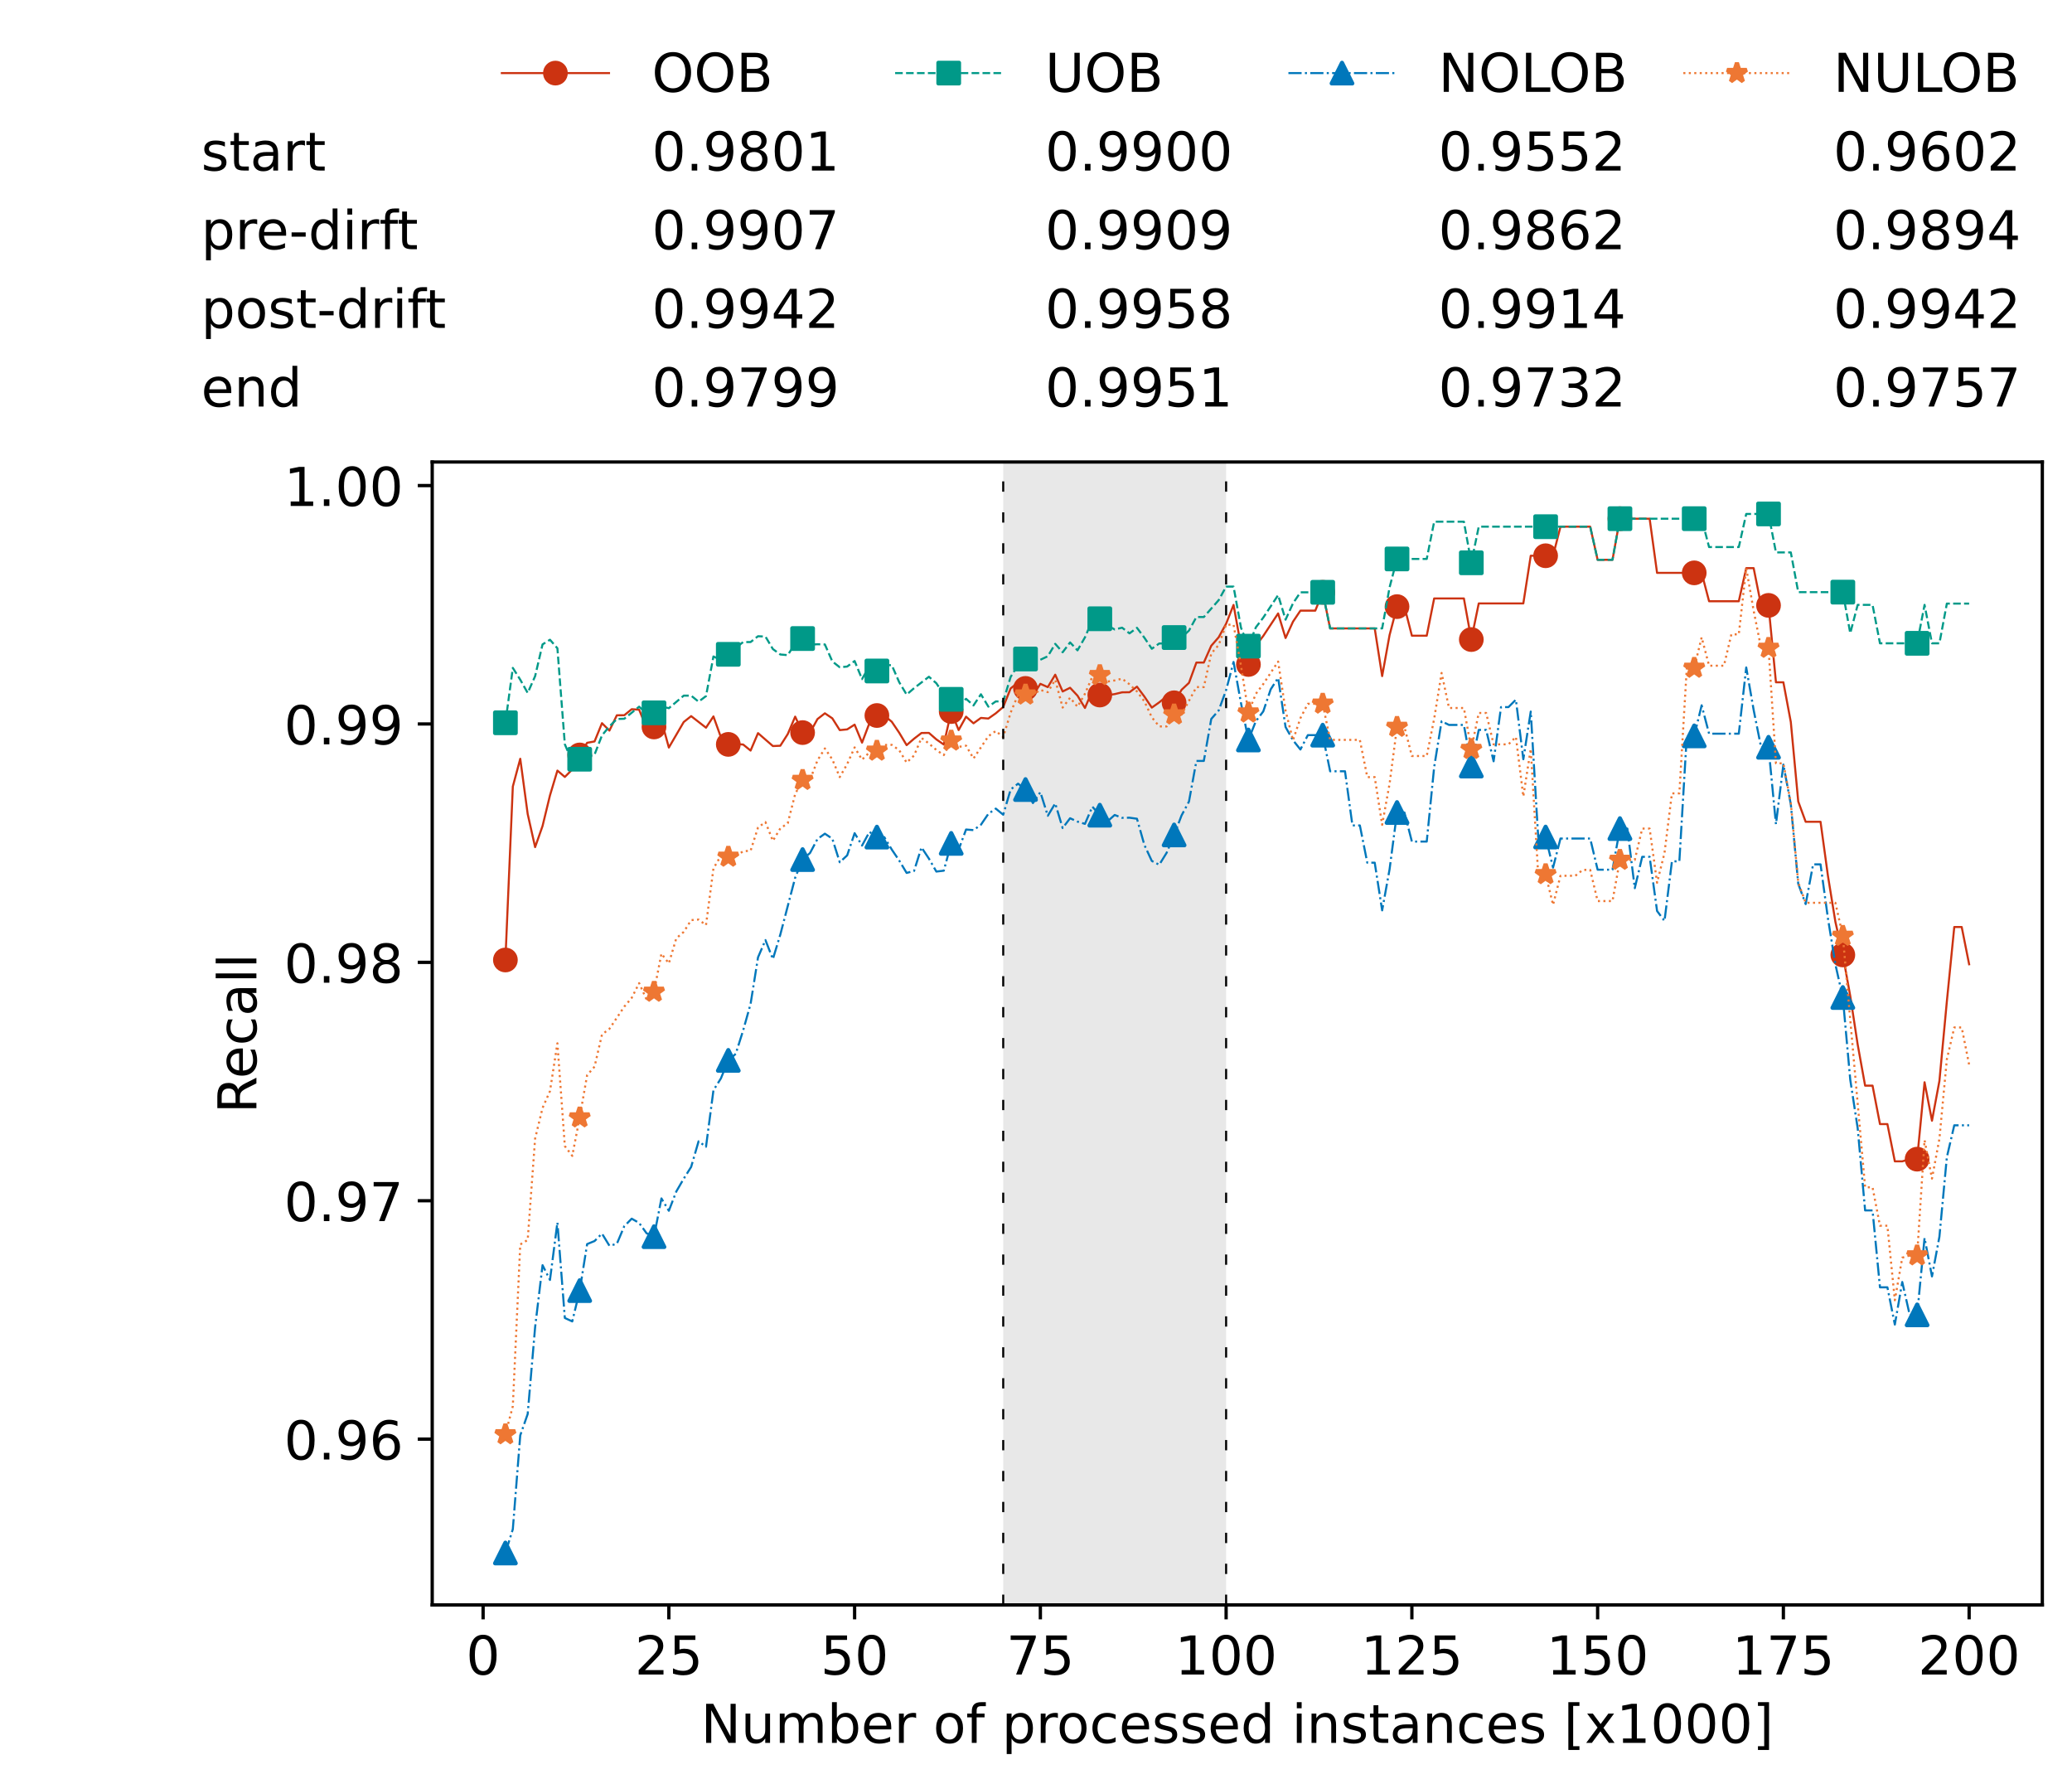 <?xml version="1.0" encoding="utf-8" standalone="no"?>
<!DOCTYPE svg PUBLIC "-//W3C//DTD SVG 1.1//EN"
  "http://www.w3.org/Graphics/SVG/1.1/DTD/svg11.dtd">
<!-- Created with matplotlib (https://matplotlib.org/) -->
<svg height="432.615pt" version="1.1" viewBox="0 0 502.65 432.615" width="502.65pt" xmlns="http://www.w3.org/2000/svg" xmlns:xlink="http://www.w3.org/1999/xlink">
 <defs>
  <style type="text/css">*{stroke-linecap:butt;stroke-linejoin:round;}</style>
 </defs>
 <g id="figure_1">
  <g id="patch_1">
   <path d="M 0 432.615 
L 502.65 432.615 
L 502.65 0 
L 0 0 
z
" style="fill:#ffffff;"/>
  </g>
  <g id="axes_1">
   <g id="patch_2">
    <path d="M 104.85 389.252 
L 495.45 389.252 
L 495.45 112.052 
L 104.85 112.052 
z
" style="fill:#ffffff;"/>
   </g>
   <g id="patch_3">
    <path clip-path="url(#p824792b50a)" d="M 297.446 389.252 
L 297.446 112.052 
L 243.372 112.052 
L 243.372 389.252 
z
" style="fill:#d3d3d3;opacity:0.5;"/>
   </g>
   <g id="matplotlib.axis_1">
    <g id="xtick_1">
     <g id="line2d_1">
      <defs>
       <path d="M 0 0 
L 0 3.5 
" id="me6c2c4a57f" style="stroke:#000000;stroke-width:0.8;"/>
      </defs>
      <g>
       <use style="stroke:#000000;stroke-width:0.8;" x="117.197" xlink:href="#me6c2c4a57f" y="389.252"/>
      </g>
     </g>
     <g id="text_1">
      <!-- 0 -->
      <g transform="translate(113.061 406.13)scale(0.13 -0.13)">
       <defs>
        <path d="M 31.781 66.406 
Q 24.172 66.406 20.328 58.906 
Q 16.5 51.422 16.5 36.375 
Q 16.5 21.391 20.328 13.891 
Q 24.172 6.391 31.781 6.391 
Q 39.453 6.391 43.281 13.891 
Q 47.125 21.391 47.125 36.375 
Q 47.125 51.422 43.281 58.906 
Q 39.453 66.406 31.781 66.406 
z
M 31.781 74.219 
Q 44.047 74.219 50.516 64.516 
Q 56.984 54.828 56.984 36.375 
Q 56.984 17.969 50.516 8.266 
Q 44.047 -1.422 31.781 -1.422 
Q 19.531 -1.422 13.062 8.266 
Q 6.594 17.969 6.594 36.375 
Q 6.594 54.828 13.062 64.516 
Q 19.531 74.219 31.781 74.219 
z
" id="DejaVuSans-48"/>
       </defs>
       <use xlink:href="#DejaVuSans-48"/>
      </g>
     </g>
    </g>
    <g id="xtick_2">
     <g id="line2d_2">
      <g>
       <use style="stroke:#000000;stroke-width:0.8;" x="162.259" xlink:href="#me6c2c4a57f" y="389.252"/>
      </g>
     </g>
     <g id="text_2">
      <!-- 25 -->
      <g transform="translate(153.988 406.13)scale(0.13 -0.13)">
       <defs>
        <path d="M 19.188 8.297 
L 53.609 8.297 
L 53.609 0 
L 7.328 0 
L 7.328 8.297 
Q 12.938 14.109 22.625 23.891 
Q 32.328 33.688 34.812 36.531 
Q 39.547 41.844 41.422 45.531 
Q 43.312 49.219 43.312 52.781 
Q 43.312 58.594 39.234 62.25 
Q 35.156 65.922 28.609 65.922 
Q 23.969 65.922 18.812 64.312 
Q 13.672 62.703 7.812 59.422 
L 7.812 69.391 
Q 13.766 71.781 18.938 73 
Q 24.125 74.219 28.422 74.219 
Q 39.75 74.219 46.484 68.547 
Q 53.219 62.891 53.219 53.422 
Q 53.219 48.922 51.531 44.891 
Q 49.859 40.875 45.406 35.406 
Q 44.188 33.984 37.641 27.219 
Q 31.109 20.453 19.188 8.297 
z
" id="DejaVuSans-50"/>
        <path d="M 10.797 72.906 
L 49.516 72.906 
L 49.516 64.594 
L 19.828 64.594 
L 19.828 46.734 
Q 21.969 47.469 24.109 47.828 
Q 26.266 48.188 28.422 48.188 
Q 40.625 48.188 47.75 41.5 
Q 54.891 34.812 54.891 23.391 
Q 54.891 11.625 47.562 5.094 
Q 40.234 -1.422 26.906 -1.422 
Q 22.312 -1.422 17.547 -0.641 
Q 12.797 0.141 7.719 1.703 
L 7.719 11.625 
Q 12.109 9.234 16.797 8.062 
Q 21.484 6.891 26.703 6.891 
Q 35.156 6.891 40.078 11.328 
Q 45.016 15.766 45.016 23.391 
Q 45.016 31 40.078 35.438 
Q 35.156 39.891 26.703 39.891 
Q 22.75 39.891 18.812 39.016 
Q 14.891 38.141 10.797 36.281 
z
" id="DejaVuSans-53"/>
       </defs>
       <use xlink:href="#DejaVuSans-50"/>
       <use x="63.623" xlink:href="#DejaVuSans-53"/>
      </g>
     </g>
    </g>
    <g id="xtick_3">
     <g id="line2d_3">
      <g>
       <use style="stroke:#000000;stroke-width:0.8;" x="207.322" xlink:href="#me6c2c4a57f" y="389.252"/>
      </g>
     </g>
     <g id="text_3">
      <!-- 50 -->
      <g transform="translate(199.05 406.13)scale(0.13 -0.13)">
       <use xlink:href="#DejaVuSans-53"/>
       <use x="63.623" xlink:href="#DejaVuSans-48"/>
      </g>
     </g>
    </g>
    <g id="xtick_4">
     <g id="line2d_4">
      <g>
       <use style="stroke:#000000;stroke-width:0.8;" x="252.384" xlink:href="#me6c2c4a57f" y="389.252"/>
      </g>
     </g>
     <g id="text_4">
      <!-- 75 -->
      <g transform="translate(244.113 406.13)scale(0.13 -0.13)">
       <defs>
        <path d="M 8.203 72.906 
L 55.078 72.906 
L 55.078 68.703 
L 28.609 0 
L 18.312 0 
L 43.219 64.594 
L 8.203 64.594 
z
" id="DejaVuSans-55"/>
       </defs>
       <use xlink:href="#DejaVuSans-55"/>
       <use x="63.623" xlink:href="#DejaVuSans-53"/>
      </g>
     </g>
    </g>
    <g id="xtick_5">
     <g id="line2d_5">
      <g>
       <use style="stroke:#000000;stroke-width:0.8;" x="297.446" xlink:href="#me6c2c4a57f" y="389.252"/>
      </g>
     </g>
     <g id="text_5">
      <!-- 100 -->
      <g transform="translate(285.039 406.13)scale(0.13 -0.13)">
       <defs>
        <path d="M 12.406 8.297 
L 28.516 8.297 
L 28.516 63.922 
L 10.984 60.406 
L 10.984 69.391 
L 28.422 72.906 
L 38.281 72.906 
L 38.281 8.297 
L 54.391 8.297 
L 54.391 0 
L 12.406 0 
z
" id="DejaVuSans-49"/>
       </defs>
       <use xlink:href="#DejaVuSans-49"/>
       <use x="63.623" xlink:href="#DejaVuSans-48"/>
       <use x="127.246" xlink:href="#DejaVuSans-48"/>
      </g>
     </g>
    </g>
    <g id="xtick_6">
     <g id="line2d_6">
      <g>
       <use style="stroke:#000000;stroke-width:0.8;" x="342.509" xlink:href="#me6c2c4a57f" y="389.252"/>
      </g>
     </g>
     <g id="text_6">
      <!-- 125 -->
      <g transform="translate(330.102 406.13)scale(0.13 -0.13)">
       <use xlink:href="#DejaVuSans-49"/>
       <use x="63.623" xlink:href="#DejaVuSans-50"/>
       <use x="127.246" xlink:href="#DejaVuSans-53"/>
      </g>
     </g>
    </g>
    <g id="xtick_7">
     <g id="line2d_7">
      <g>
       <use style="stroke:#000000;stroke-width:0.8;" x="387.571" xlink:href="#me6c2c4a57f" y="389.252"/>
      </g>
     </g>
     <g id="text_7">
      <!-- 150 -->
      <g transform="translate(375.164 406.13)scale(0.13 -0.13)">
       <use xlink:href="#DejaVuSans-49"/>
       <use x="63.623" xlink:href="#DejaVuSans-53"/>
       <use x="127.246" xlink:href="#DejaVuSans-48"/>
      </g>
     </g>
    </g>
    <g id="xtick_8">
     <g id="line2d_8">
      <g>
       <use style="stroke:#000000;stroke-width:0.8;" x="432.633" xlink:href="#me6c2c4a57f" y="389.252"/>
      </g>
     </g>
     <g id="text_8">
      <!-- 175 -->
      <g transform="translate(420.226 406.13)scale(0.13 -0.13)">
       <use xlink:href="#DejaVuSans-49"/>
       <use x="63.623" xlink:href="#DejaVuSans-55"/>
       <use x="127.246" xlink:href="#DejaVuSans-53"/>
      </g>
     </g>
    </g>
    <g id="xtick_9">
     <g id="line2d_9">
      <g>
       <use style="stroke:#000000;stroke-width:0.8;" x="477.695" xlink:href="#me6c2c4a57f" y="389.252"/>
      </g>
     </g>
     <g id="text_9">
      <!-- 200 -->
      <g transform="translate(465.289 406.13)scale(0.13 -0.13)">
       <use xlink:href="#DejaVuSans-50"/>
       <use x="63.623" xlink:href="#DejaVuSans-48"/>
       <use x="127.246" xlink:href="#DejaVuSans-48"/>
      </g>
     </g>
    </g>
    <g id="text_10">
     <!-- Number of processed instances [x1000] -->
     <g transform="translate(170.025 422.711)scale(0.13 -0.13)">
      <defs>
       <path d="M 9.812 72.906 
L 23.094 72.906 
L 55.422 11.922 
L 55.422 72.906 
L 64.984 72.906 
L 64.984 0 
L 51.703 0 
L 19.391 60.984 
L 19.391 0 
L 9.812 0 
z
" id="DejaVuSans-78"/>
       <path d="M 8.5 21.578 
L 8.5 54.688 
L 17.484 54.688 
L 17.484 21.922 
Q 17.484 14.156 20.5 10.266 
Q 23.531 6.391 29.594 6.391 
Q 36.859 6.391 41.078 11.031 
Q 45.312 15.672 45.312 23.688 
L 45.312 54.688 
L 54.297 54.688 
L 54.297 0 
L 45.312 0 
L 45.312 8.406 
Q 42.047 3.422 37.719 1 
Q 33.406 -1.422 27.688 -1.422 
Q 18.266 -1.422 13.375 4.438 
Q 8.5 10.297 8.5 21.578 
z
M 31.109 56 
z
" id="DejaVuSans-117"/>
       <path d="M 52 44.188 
Q 55.375 50.25 60.062 53.125 
Q 64.75 56 71.094 56 
Q 79.641 56 84.281 50.016 
Q 88.922 44.047 88.922 33.016 
L 88.922 0 
L 79.891 0 
L 79.891 32.719 
Q 79.891 40.578 77.094 44.375 
Q 74.312 48.188 68.609 48.188 
Q 61.625 48.188 57.562 43.547 
Q 53.516 38.922 53.516 30.906 
L 53.516 0 
L 44.484 0 
L 44.484 32.719 
Q 44.484 40.625 41.703 44.406 
Q 38.922 48.188 33.109 48.188 
Q 26.219 48.188 22.156 43.531 
Q 18.109 38.875 18.109 30.906 
L 18.109 0 
L 9.078 0 
L 9.078 54.688 
L 18.109 54.688 
L 18.109 46.188 
Q 21.188 51.219 25.484 53.609 
Q 29.781 56 35.688 56 
Q 41.656 56 45.828 52.969 
Q 50 49.953 52 44.188 
z
" id="DejaVuSans-109"/>
       <path d="M 48.688 27.297 
Q 48.688 37.203 44.609 42.844 
Q 40.531 48.484 33.406 48.484 
Q 26.266 48.484 22.188 42.844 
Q 18.109 37.203 18.109 27.297 
Q 18.109 17.391 22.188 11.75 
Q 26.266 6.109 33.406 6.109 
Q 40.531 6.109 44.609 11.75 
Q 48.688 17.391 48.688 27.297 
z
M 18.109 46.391 
Q 20.953 51.266 25.266 53.625 
Q 29.594 56 35.594 56 
Q 45.562 56 51.781 48.094 
Q 58.016 40.188 58.016 27.297 
Q 58.016 14.406 51.781 6.484 
Q 45.562 -1.422 35.594 -1.422 
Q 29.594 -1.422 25.266 0.953 
Q 20.953 3.328 18.109 8.203 
L 18.109 0 
L 9.078 0 
L 9.078 75.984 
L 18.109 75.984 
z
" id="DejaVuSans-98"/>
       <path d="M 56.203 29.594 
L 56.203 25.203 
L 14.891 25.203 
Q 15.484 15.922 20.484 11.062 
Q 25.484 6.203 34.422 6.203 
Q 39.594 6.203 44.453 7.469 
Q 49.312 8.734 54.109 11.281 
L 54.109 2.781 
Q 49.266 0.734 44.188 -0.344 
Q 39.109 -1.422 33.891 -1.422 
Q 20.797 -1.422 13.156 6.188 
Q 5.516 13.812 5.516 26.812 
Q 5.516 40.234 12.766 48.109 
Q 20.016 56 32.328 56 
Q 43.359 56 49.781 48.891 
Q 56.203 41.797 56.203 29.594 
z
M 47.219 32.234 
Q 47.125 39.594 43.094 43.984 
Q 39.062 48.391 32.422 48.391 
Q 24.906 48.391 20.391 44.141 
Q 15.875 39.891 15.188 32.172 
z
" id="DejaVuSans-101"/>
       <path d="M 41.109 46.297 
Q 39.594 47.172 37.812 47.578 
Q 36.031 48 33.891 48 
Q 26.266 48 22.188 43.047 
Q 18.109 38.094 18.109 28.812 
L 18.109 0 
L 9.078 0 
L 9.078 54.688 
L 18.109 54.688 
L 18.109 46.188 
Q 20.953 51.172 25.484 53.578 
Q 30.031 56 36.531 56 
Q 37.453 56 38.578 55.875 
Q 39.703 55.766 41.062 55.516 
z
" id="DejaVuSans-114"/>
       <path id="DejaVuSans-32"/>
       <path d="M 30.609 48.391 
Q 23.391 48.391 19.188 42.75 
Q 14.984 37.109 14.984 27.297 
Q 14.984 17.484 19.156 11.844 
Q 23.344 6.203 30.609 6.203 
Q 37.797 6.203 41.984 11.859 
Q 46.188 17.531 46.188 27.297 
Q 46.188 37.016 41.984 42.703 
Q 37.797 48.391 30.609 48.391 
z
M 30.609 56 
Q 42.328 56 49.016 48.375 
Q 55.719 40.766 55.719 27.297 
Q 55.719 13.875 49.016 6.219 
Q 42.328 -1.422 30.609 -1.422 
Q 18.844 -1.422 12.172 6.219 
Q 5.516 13.875 5.516 27.297 
Q 5.516 40.766 12.172 48.375 
Q 18.844 56 30.609 56 
z
" id="DejaVuSans-111"/>
       <path d="M 37.109 75.984 
L 37.109 68.5 
L 28.516 68.5 
Q 23.688 68.5 21.797 66.547 
Q 19.922 64.594 19.922 59.516 
L 19.922 54.688 
L 34.719 54.688 
L 34.719 47.703 
L 19.922 47.703 
L 19.922 0 
L 10.891 0 
L 10.891 47.703 
L 2.297 47.703 
L 2.297 54.688 
L 10.891 54.688 
L 10.891 58.5 
Q 10.891 67.625 15.141 71.797 
Q 19.391 75.984 28.609 75.984 
z
" id="DejaVuSans-102"/>
       <path d="M 18.109 8.203 
L 18.109 -20.797 
L 9.078 -20.797 
L 9.078 54.688 
L 18.109 54.688 
L 18.109 46.391 
Q 20.953 51.266 25.266 53.625 
Q 29.594 56 35.594 56 
Q 45.562 56 51.781 48.094 
Q 58.016 40.188 58.016 27.297 
Q 58.016 14.406 51.781 6.484 
Q 45.562 -1.422 35.594 -1.422 
Q 29.594 -1.422 25.266 0.953 
Q 20.953 3.328 18.109 8.203 
z
M 48.688 27.297 
Q 48.688 37.203 44.609 42.844 
Q 40.531 48.484 33.406 48.484 
Q 26.266 48.484 22.188 42.844 
Q 18.109 37.203 18.109 27.297 
Q 18.109 17.391 22.188 11.75 
Q 26.266 6.109 33.406 6.109 
Q 40.531 6.109 44.609 11.75 
Q 48.688 17.391 48.688 27.297 
z
" id="DejaVuSans-112"/>
       <path d="M 48.781 52.594 
L 48.781 44.188 
Q 44.969 46.297 41.141 47.344 
Q 37.312 48.391 33.406 48.391 
Q 24.656 48.391 19.812 42.844 
Q 14.984 37.312 14.984 27.297 
Q 14.984 17.281 19.812 11.734 
Q 24.656 6.203 33.406 6.203 
Q 37.312 6.203 41.141 7.25 
Q 44.969 8.297 48.781 10.406 
L 48.781 2.094 
Q 45.016 0.344 40.984 -0.531 
Q 36.969 -1.422 32.422 -1.422 
Q 20.062 -1.422 12.781 6.344 
Q 5.516 14.109 5.516 27.297 
Q 5.516 40.672 12.859 48.328 
Q 20.219 56 33.016 56 
Q 37.156 56 41.109 55.141 
Q 45.062 54.297 48.781 52.594 
z
" id="DejaVuSans-99"/>
       <path d="M 44.281 53.078 
L 44.281 44.578 
Q 40.484 46.531 36.375 47.5 
Q 32.281 48.484 27.875 48.484 
Q 21.188 48.484 17.844 46.438 
Q 14.5 44.391 14.5 40.281 
Q 14.5 37.156 16.891 35.375 
Q 19.281 33.594 26.516 31.984 
L 29.594 31.297 
Q 39.156 29.25 43.188 25.516 
Q 47.219 21.781 47.219 15.094 
Q 47.219 7.469 41.188 3.016 
Q 35.156 -1.422 24.609 -1.422 
Q 20.219 -1.422 15.453 -0.562 
Q 10.688 0.297 5.422 2 
L 5.422 11.281 
Q 10.406 8.688 15.234 7.391 
Q 20.062 6.109 24.812 6.109 
Q 31.156 6.109 34.562 8.281 
Q 37.984 10.453 37.984 14.406 
Q 37.984 18.062 35.516 20.016 
Q 33.062 21.969 24.703 23.781 
L 21.578 24.516 
Q 13.234 26.266 9.516 29.906 
Q 5.812 33.547 5.812 39.891 
Q 5.812 47.609 11.281 51.797 
Q 16.75 56 26.812 56 
Q 31.781 56 36.172 55.266 
Q 40.578 54.547 44.281 53.078 
z
" id="DejaVuSans-115"/>
       <path d="M 45.406 46.391 
L 45.406 75.984 
L 54.391 75.984 
L 54.391 0 
L 45.406 0 
L 45.406 8.203 
Q 42.578 3.328 38.25 0.953 
Q 33.938 -1.422 27.875 -1.422 
Q 17.969 -1.422 11.734 6.484 
Q 5.516 14.406 5.516 27.297 
Q 5.516 40.188 11.734 48.094 
Q 17.969 56 27.875 56 
Q 33.938 56 38.25 53.625 
Q 42.578 51.266 45.406 46.391 
z
M 14.797 27.297 
Q 14.797 17.391 18.875 11.75 
Q 22.953 6.109 30.078 6.109 
Q 37.203 6.109 41.297 11.75 
Q 45.406 17.391 45.406 27.297 
Q 45.406 37.203 41.297 42.844 
Q 37.203 48.484 30.078 48.484 
Q 22.953 48.484 18.875 42.844 
Q 14.797 37.203 14.797 27.297 
z
" id="DejaVuSans-100"/>
       <path d="M 9.422 54.688 
L 18.406 54.688 
L 18.406 0 
L 9.422 0 
z
M 9.422 75.984 
L 18.406 75.984 
L 18.406 64.594 
L 9.422 64.594 
z
" id="DejaVuSans-105"/>
       <path d="M 54.891 33.016 
L 54.891 0 
L 45.906 0 
L 45.906 32.719 
Q 45.906 40.484 42.875 44.328 
Q 39.844 48.188 33.797 48.188 
Q 26.516 48.188 22.312 43.547 
Q 18.109 38.922 18.109 30.906 
L 18.109 0 
L 9.078 0 
L 9.078 54.688 
L 18.109 54.688 
L 18.109 46.188 
Q 21.344 51.125 25.703 53.562 
Q 30.078 56 35.797 56 
Q 45.219 56 50.047 50.172 
Q 54.891 44.344 54.891 33.016 
z
" id="DejaVuSans-110"/>
       <path d="M 18.312 70.219 
L 18.312 54.688 
L 36.812 54.688 
L 36.812 47.703 
L 18.312 47.703 
L 18.312 18.016 
Q 18.312 11.328 20.141 9.422 
Q 21.969 7.516 27.594 7.516 
L 36.812 7.516 
L 36.812 0 
L 27.594 0 
Q 17.188 0 13.234 3.875 
Q 9.281 7.766 9.281 18.016 
L 9.281 47.703 
L 2.688 47.703 
L 2.688 54.688 
L 9.281 54.688 
L 9.281 70.219 
z
" id="DejaVuSans-116"/>
       <path d="M 34.281 27.484 
Q 23.391 27.484 19.188 25 
Q 14.984 22.516 14.984 16.5 
Q 14.984 11.719 18.141 8.906 
Q 21.297 6.109 26.703 6.109 
Q 34.188 6.109 38.703 11.406 
Q 43.219 16.703 43.219 25.484 
L 43.219 27.484 
z
M 52.203 31.203 
L 52.203 0 
L 43.219 0 
L 43.219 8.297 
Q 40.141 3.328 35.547 0.953 
Q 30.953 -1.422 24.312 -1.422 
Q 15.922 -1.422 10.953 3.297 
Q 6 8.016 6 15.922 
Q 6 25.141 12.172 29.828 
Q 18.359 34.516 30.609 34.516 
L 43.219 34.516 
L 43.219 35.406 
Q 43.219 41.609 39.141 45 
Q 35.062 48.391 27.688 48.391 
Q 23 48.391 18.547 47.266 
Q 14.109 46.141 10.016 43.891 
L 10.016 52.203 
Q 14.938 54.109 19.578 55.047 
Q 24.219 56 28.609 56 
Q 40.484 56 46.344 49.844 
Q 52.203 43.703 52.203 31.203 
z
" id="DejaVuSans-97"/>
       <path d="M 8.594 75.984 
L 29.297 75.984 
L 29.297 69 
L 17.578 69 
L 17.578 -6.203 
L 29.297 -6.203 
L 29.297 -13.188 
L 8.594 -13.188 
z
" id="DejaVuSans-91"/>
       <path d="M 54.891 54.688 
L 35.109 28.078 
L 55.906 0 
L 45.312 0 
L 29.391 21.484 
L 13.484 0 
L 2.875 0 
L 24.125 28.609 
L 4.688 54.688 
L 15.281 54.688 
L 29.781 35.203 
L 44.281 54.688 
z
" id="DejaVuSans-120"/>
       <path d="M 30.422 75.984 
L 30.422 -13.188 
L 9.719 -13.188 
L 9.719 -6.203 
L 21.391 -6.203 
L 21.391 69 
L 9.719 69 
L 9.719 75.984 
z
" id="DejaVuSans-93"/>
      </defs>
      <use xlink:href="#DejaVuSans-78"/>
      <use x="74.805" xlink:href="#DejaVuSans-117"/>
      <use x="138.184" xlink:href="#DejaVuSans-109"/>
      <use x="235.596" xlink:href="#DejaVuSans-98"/>
      <use x="299.072" xlink:href="#DejaVuSans-101"/>
      <use x="360.596" xlink:href="#DejaVuSans-114"/>
      <use x="401.709" xlink:href="#DejaVuSans-32"/>
      <use x="433.496" xlink:href="#DejaVuSans-111"/>
      <use x="494.678" xlink:href="#DejaVuSans-102"/>
      <use x="529.883" xlink:href="#DejaVuSans-32"/>
      <use x="561.67" xlink:href="#DejaVuSans-112"/>
      <use x="625.146" xlink:href="#DejaVuSans-114"/>
      <use x="664.01" xlink:href="#DejaVuSans-111"/>
      <use x="725.191" xlink:href="#DejaVuSans-99"/>
      <use x="780.172" xlink:href="#DejaVuSans-101"/>
      <use x="841.695" xlink:href="#DejaVuSans-115"/>
      <use x="893.795" xlink:href="#DejaVuSans-115"/>
      <use x="945.895" xlink:href="#DejaVuSans-101"/>
      <use x="1007.418" xlink:href="#DejaVuSans-100"/>
      <use x="1070.895" xlink:href="#DejaVuSans-32"/>
      <use x="1102.682" xlink:href="#DejaVuSans-105"/>
      <use x="1130.465" xlink:href="#DejaVuSans-110"/>
      <use x="1193.844" xlink:href="#DejaVuSans-115"/>
      <use x="1245.943" xlink:href="#DejaVuSans-116"/>
      <use x="1285.152" xlink:href="#DejaVuSans-97"/>
      <use x="1346.432" xlink:href="#DejaVuSans-110"/>
      <use x="1409.811" xlink:href="#DejaVuSans-99"/>
      <use x="1464.791" xlink:href="#DejaVuSans-101"/>
      <use x="1526.314" xlink:href="#DejaVuSans-115"/>
      <use x="1578.414" xlink:href="#DejaVuSans-32"/>
      <use x="1610.201" xlink:href="#DejaVuSans-91"/>
      <use x="1649.215" xlink:href="#DejaVuSans-120"/>
      <use x="1708.395" xlink:href="#DejaVuSans-49"/>
      <use x="1772.018" xlink:href="#DejaVuSans-48"/>
      <use x="1835.641" xlink:href="#DejaVuSans-48"/>
      <use x="1899.264" xlink:href="#DejaVuSans-48"/>
      <use x="1962.887" xlink:href="#DejaVuSans-93"/>
     </g>
    </g>
   </g>
   <g id="matplotlib.axis_2">
    <g id="ytick_1">
     <g id="line2d_10">
      <defs>
       <path d="M 0 0 
L -3.5 0 
" id="m44f2caf1ec" style="stroke:#000000;stroke-width:0.8;"/>
      </defs>
      <g>
       <use style="stroke:#000000;stroke-width:0.8;" x="104.85" xlink:href="#m44f2caf1ec" y="349.038"/>
      </g>
     </g>
     <g id="text_11">
      <!-- 0.96 -->
      <g transform="translate(68.905 353.977)scale(0.13 -0.13)">
       <defs>
        <path d="M 10.688 12.406 
L 21 12.406 
L 21 0 
L 10.688 0 
z
" id="DejaVuSans-46"/>
        <path d="M 10.984 1.516 
L 10.984 10.5 
Q 14.703 8.734 18.5 7.812 
Q 22.312 6.891 25.984 6.891 
Q 35.75 6.891 40.891 13.453 
Q 46.047 20.016 46.781 33.406 
Q 43.953 29.203 39.594 26.953 
Q 35.25 24.703 29.984 24.703 
Q 19.047 24.703 12.672 31.312 
Q 6.297 37.938 6.297 49.422 
Q 6.297 60.641 12.938 67.422 
Q 19.578 74.219 30.609 74.219 
Q 43.266 74.219 49.922 64.516 
Q 56.594 54.828 56.594 36.375 
Q 56.594 19.141 48.406 8.859 
Q 40.234 -1.422 26.422 -1.422 
Q 22.703 -1.422 18.891 -0.688 
Q 15.094 0.047 10.984 1.516 
z
M 30.609 32.422 
Q 37.25 32.422 41.125 36.953 
Q 45.016 41.5 45.016 49.422 
Q 45.016 57.281 41.125 61.844 
Q 37.25 66.406 30.609 66.406 
Q 23.969 66.406 20.094 61.844 
Q 16.219 57.281 16.219 49.422 
Q 16.219 41.5 20.094 36.953 
Q 23.969 32.422 30.609 32.422 
z
" id="DejaVuSans-57"/>
        <path d="M 33.016 40.375 
Q 26.375 40.375 22.484 35.828 
Q 18.609 31.297 18.609 23.391 
Q 18.609 15.531 22.484 10.953 
Q 26.375 6.391 33.016 6.391 
Q 39.656 6.391 43.531 10.953 
Q 47.406 15.531 47.406 23.391 
Q 47.406 31.297 43.531 35.828 
Q 39.656 40.375 33.016 40.375 
z
M 52.594 71.297 
L 52.594 62.312 
Q 48.875 64.062 45.094 64.984 
Q 41.312 65.922 37.594 65.922 
Q 27.828 65.922 22.672 59.328 
Q 17.531 52.734 16.797 39.406 
Q 19.672 43.656 24.016 45.922 
Q 28.375 48.188 33.594 48.188 
Q 44.578 48.188 50.953 41.516 
Q 57.328 34.859 57.328 23.391 
Q 57.328 12.156 50.688 5.359 
Q 44.047 -1.422 33.016 -1.422 
Q 20.359 -1.422 13.672 8.266 
Q 6.984 17.969 6.984 36.375 
Q 6.984 53.656 15.188 63.938 
Q 23.391 74.219 37.203 74.219 
Q 40.922 74.219 44.703 73.484 
Q 48.484 72.75 52.594 71.297 
z
" id="DejaVuSans-54"/>
       </defs>
       <use xlink:href="#DejaVuSans-48"/>
       <use x="63.623" xlink:href="#DejaVuSans-46"/>
       <use x="95.41" xlink:href="#DejaVuSans-57"/>
       <use x="159.033" xlink:href="#DejaVuSans-54"/>
      </g>
     </g>
    </g>
    <g id="ytick_2">
     <g id="line2d_11">
      <g>
       <use style="stroke:#000000;stroke-width:0.8;" x="104.85" xlink:href="#m44f2caf1ec" y="291.22"/>
      </g>
     </g>
     <g id="text_12">
      <!-- 0.97 -->
      <g transform="translate(68.905 296.159)scale(0.13 -0.13)">
       <use xlink:href="#DejaVuSans-48"/>
       <use x="63.623" xlink:href="#DejaVuSans-46"/>
       <use x="95.41" xlink:href="#DejaVuSans-57"/>
       <use x="159.033" xlink:href="#DejaVuSans-55"/>
      </g>
     </g>
    </g>
    <g id="ytick_3">
     <g id="line2d_12">
      <g>
       <use style="stroke:#000000;stroke-width:0.8;" x="104.85" xlink:href="#m44f2caf1ec" y="233.403"/>
      </g>
     </g>
     <g id="text_13">
      <!-- 0.98 -->
      <g transform="translate(68.905 238.342)scale(0.13 -0.13)">
       <defs>
        <path d="M 31.781 34.625 
Q 24.75 34.625 20.719 30.859 
Q 16.703 27.094 16.703 20.516 
Q 16.703 13.922 20.719 10.156 
Q 24.75 6.391 31.781 6.391 
Q 38.812 6.391 42.859 10.172 
Q 46.922 13.969 46.922 20.516 
Q 46.922 27.094 42.891 30.859 
Q 38.875 34.625 31.781 34.625 
z
M 21.922 38.812 
Q 15.578 40.375 12.031 44.719 
Q 8.5 49.078 8.5 55.328 
Q 8.5 64.062 14.719 69.141 
Q 20.953 74.219 31.781 74.219 
Q 42.672 74.219 48.875 69.141 
Q 55.078 64.062 55.078 55.328 
Q 55.078 49.078 51.531 44.719 
Q 48 40.375 41.703 38.812 
Q 48.828 37.156 52.797 32.312 
Q 56.781 27.484 56.781 20.516 
Q 56.781 9.906 50.312 4.234 
Q 43.844 -1.422 31.781 -1.422 
Q 19.734 -1.422 13.25 4.234 
Q 6.781 9.906 6.781 20.516 
Q 6.781 27.484 10.781 32.312 
Q 14.797 37.156 21.922 38.812 
z
M 18.312 54.391 
Q 18.312 48.734 21.844 45.562 
Q 25.391 42.391 31.781 42.391 
Q 38.141 42.391 41.719 45.562 
Q 45.312 48.734 45.312 54.391 
Q 45.312 60.062 41.719 63.234 
Q 38.141 66.406 31.781 66.406 
Q 25.391 66.406 21.844 63.234 
Q 18.312 60.062 18.312 54.391 
z
" id="DejaVuSans-56"/>
       </defs>
       <use xlink:href="#DejaVuSans-48"/>
       <use x="63.623" xlink:href="#DejaVuSans-46"/>
       <use x="95.41" xlink:href="#DejaVuSans-57"/>
       <use x="159.033" xlink:href="#DejaVuSans-56"/>
      </g>
     </g>
    </g>
    <g id="ytick_4">
     <g id="line2d_13">
      <g>
       <use style="stroke:#000000;stroke-width:0.8;" x="104.85" xlink:href="#m44f2caf1ec" y="175.586"/>
      </g>
     </g>
     <g id="text_14">
      <!-- 0.99 -->
      <g transform="translate(68.905 180.525)scale(0.13 -0.13)">
       <use xlink:href="#DejaVuSans-48"/>
       <use x="63.623" xlink:href="#DejaVuSans-46"/>
       <use x="95.41" xlink:href="#DejaVuSans-57"/>
       <use x="159.033" xlink:href="#DejaVuSans-57"/>
      </g>
     </g>
    </g>
    <g id="ytick_5">
     <g id="line2d_14">
      <g>
       <use style="stroke:#000000;stroke-width:0.8;" x="104.85" xlink:href="#m44f2caf1ec" y="117.769"/>
      </g>
     </g>
     <g id="text_15">
      <!-- 1.00 -->
      <g transform="translate(68.905 122.708)scale(0.13 -0.13)">
       <use xlink:href="#DejaVuSans-49"/>
       <use x="63.623" xlink:href="#DejaVuSans-46"/>
       <use x="95.41" xlink:href="#DejaVuSans-48"/>
       <use x="159.033" xlink:href="#DejaVuSans-48"/>
      </g>
     </g>
    </g>
    <g id="text_16">
     <!-- Recall -->
     <g transform="translate(62.201 270.044)rotate(-90)scale(0.13 -0.13)">
      <defs>
       <path d="M 44.391 34.188 
Q 47.562 33.109 50.562 29.594 
Q 53.562 26.078 56.594 19.922 
L 66.609 0 
L 56 0 
L 46.688 18.703 
Q 43.062 26.031 39.672 28.422 
Q 36.281 30.812 30.422 30.812 
L 19.672 30.812 
L 19.672 0 
L 9.812 0 
L 9.812 72.906 
L 32.078 72.906 
Q 44.578 72.906 50.734 67.672 
Q 56.891 62.453 56.891 51.906 
Q 56.891 45.016 53.688 40.469 
Q 50.484 35.938 44.391 34.188 
z
M 19.672 64.797 
L 19.672 38.922 
L 32.078 38.922 
Q 39.203 38.922 42.844 42.219 
Q 46.484 45.516 46.484 51.906 
Q 46.484 58.297 42.844 61.547 
Q 39.203 64.797 32.078 64.797 
z
" id="DejaVuSans-82"/>
       <path d="M 9.422 75.984 
L 18.406 75.984 
L 18.406 0 
L 9.422 0 
z
" id="DejaVuSans-108"/>
      </defs>
      <use xlink:href="#DejaVuSans-82"/>
      <use x="64.982" xlink:href="#DejaVuSans-101"/>
      <use x="126.506" xlink:href="#DejaVuSans-99"/>
      <use x="181.486" xlink:href="#DejaVuSans-97"/>
      <use x="242.766" xlink:href="#DejaVuSans-108"/>
      <use x="270.549" xlink:href="#DejaVuSans-108"/>
     </g>
    </g>
   </g>
   <g id="line2d_15"/>
   <g id="line2d_16"/>
   <g id="line2d_17"/>
   <g id="line2d_18"/>
   <g id="line2d_19"/>
   <g id="line2d_20">
    <path clip-path="url(#p824792b50a)" d="M 122.605 232.828 
L 124.407 190.758 
L 126.21 184.028 
L 128.012 197.421 
L 129.815 205.456 
L 131.617 200.335 
L 133.419 192.91 
L 135.222 186.895 
L 137.024 188.435 
L 138.827 186.625 
L 140.629 183.103 
L 142.432 180.155 
L 144.234 179.825 
L 146.037 175.393 
L 147.839 177.192 
L 149.642 173.478 
L 151.444 173.471 
L 153.247 172.007 
L 155.049 172.121 
L 156.852 176.559 
L 158.654 176.313 
L 160.457 174.767 
L 162.259 181.304 
L 165.864 175.117 
L 167.667 173.686 
L 171.272 176.491 
L 173.074 173.758 
L 174.877 178.778 
L 176.679 180.539 
L 178.482 180.451 
L 180.284 180.573 
L 182.087 182.04 
L 183.889 177.81 
L 187.494 180.943 
L 189.297 180.865 
L 191.099 178.045 
L 192.902 173.809 
L 194.704 177.678 
L 196.507 177.678 
L 198.309 174.401 
L 200.112 173.001 
L 201.914 174.22 
L 203.717 177.076 
L 205.519 176.9 
L 207.322 175.749 
L 209.124 180.113 
L 210.927 175.356 
L 212.729 173.535 
L 214.532 173.556 
L 216.334 175.046 
L 218.137 177.709 
L 219.939 180.72 
L 221.742 179.166 
L 223.544 177.773 
L 225.347 177.753 
L 227.149 179.324 
L 228.952 180.573 
L 230.754 172.574 
L 232.557 177.068 
L 234.359 173.82 
L 236.162 175.423 
L 237.964 174.119 
L 239.767 174.272 
L 241.569 173.006 
L 243.372 171.468 
L 245.174 166.966 
L 246.976 165.535 
L 248.779 166.966 
L 250.581 168.677 
L 252.384 165.851 
L 254.186 166.648 
L 255.989 163.637 
L 257.791 167.709 
L 259.594 166.809 
L 261.396 168.724 
L 263.199 171.705 
L 265.001 167.535 
L 266.804 168.568 
L 268.606 168.627 
L 270.409 168.344 
L 272.211 167.913 
L 274.014 167.886 
L 275.816 166.536 
L 277.619 168.942 
L 279.421 171.619 
L 281.224 170.34 
L 283.026 168.88 
L 284.829 170.451 
L 286.631 167.308 
L 288.434 165.618 
L 290.236 160.69 
L 292.039 160.69 
L 293.841 156.619 
L 295.644 154.554 
L 297.446 151.269 
L 299.249 146.716 
L 301.051 156.685 
L 302.854 161.158 
L 304.656 156.606 
L 306.459 154.236 
L 310.064 148.78 
L 311.866 154.739 
L 313.669 150.778 
L 315.471 148.102 
L 319.076 148.102 
L 320.879 143.654 
L 322.681 152.414 
L 333.496 152.414 
L 335.299 163.978 
L 337.101 154.009 
L 338.904 147.126 
L 340.706 147.126 
L 342.509 154.177 
L 346.114 154.177 
L 347.916 145.143 
L 355.126 145.143 
L 356.928 155.112 
L 358.731 146.352 
L 369.546 146.352 
L 371.348 134.788 
L 376.756 134.788 
L 378.558 127.737 
L 385.768 127.737 
L 387.571 135.767 
L 391.176 135.767 
L 392.978 125.799 
L 400.188 125.799 
L 401.991 138.939 
L 412.806 138.939 
L 414.608 145.822 
L 421.818 145.822 
L 423.621 137.792 
L 425.423 137.792 
L 427.226 146.826 
L 429.028 146.826 
L 430.831 165.477 
L 432.633 165.477 
L 434.436 175.113 
L 436.238 194.385 
L 438.041 199.313 
L 441.646 199.313 
L 443.448 212.453 
L 445.251 223.572 
L 447.053 231.602 
L 448.856 241.571 
L 450.658 253.338 
L 452.461 263.307 
L 454.263 263.307 
L 456.066 272.632 
L 457.868 272.632 
L 459.671 281.666 
L 461.473 281.666 
L 463.276 281.135 
L 465.078 281.135 
L 466.881 262.484 
L 468.683 271.809 
L 470.485 262.173 
L 472.288 242.901 
L 474.09 224.833 
L 475.893 224.833 
L 477.695 233.867 
L 477.695 233.867 
" style="fill:none;stroke:#cc3311;stroke-linecap:square;stroke-width:0.5;"/>
    <defs>
     <path d="M 0 2.5 
C 0.663 2.5 1.299 2.237 1.768 1.768 
C 2.237 1.299 2.5 0.663 2.5 0 
C 2.5 -0.663 2.237 -1.299 1.768 -1.768 
C 1.299 -2.237 0.663 -2.5 0 -2.5 
C -0.663 -2.5 -1.299 -2.237 -1.768 -1.768 
C -2.237 -1.299 -2.5 -0.663 -2.5 0 
C -2.5 0.663 -2.237 1.299 -1.768 1.768 
C -1.299 2.237 -0.663 2.5 0 2.5 
z
" id="m34b2f03b78" style="stroke:#cc3311;"/>
    </defs>
    <g clip-path="url(#p824792b50a)">
     <use style="fill:#cc3311;stroke:#cc3311;" x="122.605" xlink:href="#m34b2f03b78" y="232.828"/>
     <use style="fill:#cc3311;stroke:#cc3311;" x="140.629" xlink:href="#m34b2f03b78" y="183.103"/>
     <use style="fill:#cc3311;stroke:#cc3311;" x="158.654" xlink:href="#m34b2f03b78" y="176.313"/>
     <use style="fill:#cc3311;stroke:#cc3311;" x="176.679" xlink:href="#m34b2f03b78" y="180.539"/>
     <use style="fill:#cc3311;stroke:#cc3311;" x="194.704" xlink:href="#m34b2f03b78" y="177.678"/>
     <use style="fill:#cc3311;stroke:#cc3311;" x="212.729" xlink:href="#m34b2f03b78" y="173.535"/>
     <use style="fill:#cc3311;stroke:#cc3311;" x="230.754" xlink:href="#m34b2f03b78" y="172.574"/>
     <use style="fill:#cc3311;stroke:#cc3311;" x="248.779" xlink:href="#m34b2f03b78" y="166.966"/>
     <use style="fill:#cc3311;stroke:#cc3311;" x="266.804" xlink:href="#m34b2f03b78" y="168.568"/>
     <use style="fill:#cc3311;stroke:#cc3311;" x="284.829" xlink:href="#m34b2f03b78" y="170.451"/>
     <use style="fill:#cc3311;stroke:#cc3311;" x="302.854" xlink:href="#m34b2f03b78" y="161.158"/>
     <use style="fill:#cc3311;stroke:#cc3311;" x="320.879" xlink:href="#m34b2f03b78" y="143.654"/>
     <use style="fill:#cc3311;stroke:#cc3311;" x="338.904" xlink:href="#m34b2f03b78" y="147.126"/>
     <use style="fill:#cc3311;stroke:#cc3311;" x="356.928" xlink:href="#m34b2f03b78" y="155.112"/>
     <use style="fill:#cc3311;stroke:#cc3311;" x="374.953" xlink:href="#m34b2f03b78" y="134.788"/>
     <use style="fill:#cc3311;stroke:#cc3311;" x="392.978" xlink:href="#m34b2f03b78" y="125.799"/>
     <use style="fill:#cc3311;stroke:#cc3311;" x="411.003" xlink:href="#m34b2f03b78" y="138.939"/>
     <use style="fill:#cc3311;stroke:#cc3311;" x="429.028" xlink:href="#m34b2f03b78" y="146.826"/>
     <use style="fill:#cc3311;stroke:#cc3311;" x="447.053" xlink:href="#m34b2f03b78" y="231.602"/>
     <use style="fill:#cc3311;stroke:#cc3311;" x="465.078" xlink:href="#m34b2f03b78" y="281.135"/>
    </g>
   </g>
   <g id="line2d_21"/>
   <g id="line2d_22"/>
   <g id="line2d_23"/>
   <g id="line2d_24"/>
   <g id="line2d_25">
    <path clip-path="url(#p824792b50a)" d="M 122.605 175.298 
L 124.407 161.993 
L 126.21 164.852 
L 128.012 168.06 
L 129.815 163.993 
L 131.617 156.289 
L 133.419 155.156 
L 135.222 157.237 
L 137.024 180.515 
L 138.827 184.753 
L 144.234 183.007 
L 146.037 178.347 
L 147.839 176.188 
L 149.642 174.381 
L 151.444 174.321 
L 155.049 171.397 
L 156.852 173.009 
L 158.654 172.886 
L 160.457 171.34 
L 162.259 171.759 
L 165.864 168.718 
L 167.667 168.718 
L 169.469 170.184 
L 171.272 168.827 
L 173.074 159.213 
L 174.877 160.075 
L 176.679 158.697 
L 178.482 157.111 
L 180.284 155.719 
L 182.087 155.719 
L 183.889 154.309 
L 185.692 154.388 
L 187.494 157.419 
L 189.297 158.732 
L 191.099 158.893 
L 192.902 156.059 
L 194.704 154.869 
L 196.507 156.359 
L 198.309 156.25 
L 200.112 156.303 
L 201.914 160.413 
L 203.717 161.837 
L 205.519 161.662 
L 207.322 160.317 
L 209.124 164.71 
L 210.927 161.483 
L 212.729 162.74 
L 214.532 161.33 
L 216.334 161.322 
L 218.137 165.452 
L 219.939 168.463 
L 221.742 166.909 
L 225.347 164.136 
L 227.149 165.707 
L 228.952 168.417 
L 230.754 169.607 
L 232.557 171.113 
L 234.359 169.489 
L 236.162 171.092 
L 237.964 168.385 
L 239.767 171.386 
L 241.569 170.12 
L 243.372 170.12 
L 245.174 164.172 
L 246.976 161.281 
L 248.779 159.828 
L 250.581 159.828 
L 252.384 160.013 
L 254.186 159.168 
L 255.989 156.157 
L 257.791 158.193 
L 259.594 155.81 
L 261.396 157.725 
L 263.199 154.583 
L 265.001 150.413 
L 266.804 150.069 
L 268.606 151.626 
L 270.409 152.67 
L 272.211 152.238 
L 274.014 153.614 
L 275.816 152.265 
L 277.619 154.671 
L 279.421 157.347 
L 281.224 156.068 
L 283.026 156.068 
L 284.829 154.63 
L 286.631 154.63 
L 288.434 152.939 
L 290.236 149.654 
L 292.039 149.654 
L 295.644 145.554 
L 297.446 142.269 
L 299.249 142.269 
L 301.051 152.237 
L 302.854 156.711 
L 304.656 152.158 
L 306.459 149.789 
L 310.064 144.332 
L 311.866 150.291 
L 313.669 146.331 
L 315.471 143.654 
L 320.879 143.654 
L 322.681 152.414 
L 335.299 152.414 
L 337.101 142.446 
L 338.904 135.563 
L 346.114 135.563 
L 347.916 126.529 
L 355.126 126.529 
L 356.928 136.497 
L 358.731 127.737 
L 385.768 127.737 
L 387.571 135.767 
L 391.176 135.767 
L 392.978 125.799 
L 412.806 125.799 
L 414.608 132.682 
L 421.818 132.682 
L 423.621 124.652 
L 429.028 124.652 
L 430.831 133.977 
L 434.436 133.977 
L 436.238 143.613 
L 447.053 143.613 
L 448.856 153.582 
L 450.658 146.699 
L 454.263 146.699 
L 456.066 156.024 
L 465.078 156.024 
L 466.881 146.699 
L 468.683 156.024 
L 470.485 156.024 
L 472.288 146.388 
L 477.695 146.388 
L 477.695 146.388 
" style="fill:none;stroke:#009988;stroke-dasharray:1.85,0.8;stroke-dashoffset:0;stroke-width:0.5;"/>
    <defs>
     <path d="M -2.5 2.5 
L 2.5 2.5 
L 2.5 -2.5 
L -2.5 -2.5 
z
" id="ma38779de4d" style="stroke:#009988;stroke-linejoin:miter;"/>
    </defs>
    <g clip-path="url(#p824792b50a)">
     <use style="fill:#009988;stroke:#009988;stroke-linejoin:miter;" x="122.605" xlink:href="#ma38779de4d" y="175.298"/>
     <use style="fill:#009988;stroke:#009988;stroke-linejoin:miter;" x="140.629" xlink:href="#ma38779de4d" y="184.139"/>
     <use style="fill:#009988;stroke:#009988;stroke-linejoin:miter;" x="158.654" xlink:href="#ma38779de4d" y="172.886"/>
     <use style="fill:#009988;stroke:#009988;stroke-linejoin:miter;" x="176.679" xlink:href="#ma38779de4d" y="158.697"/>
     <use style="fill:#009988;stroke:#009988;stroke-linejoin:miter;" x="194.704" xlink:href="#ma38779de4d" y="154.869"/>
     <use style="fill:#009988;stroke:#009988;stroke-linejoin:miter;" x="212.729" xlink:href="#ma38779de4d" y="162.74"/>
     <use style="fill:#009988;stroke:#009988;stroke-linejoin:miter;" x="230.754" xlink:href="#ma38779de4d" y="169.607"/>
     <use style="fill:#009988;stroke:#009988;stroke-linejoin:miter;" x="248.779" xlink:href="#ma38779de4d" y="159.828"/>
     <use style="fill:#009988;stroke:#009988;stroke-linejoin:miter;" x="266.804" xlink:href="#ma38779de4d" y="150.069"/>
     <use style="fill:#009988;stroke:#009988;stroke-linejoin:miter;" x="284.829" xlink:href="#ma38779de4d" y="154.63"/>
     <use style="fill:#009988;stroke:#009988;stroke-linejoin:miter;" x="302.854" xlink:href="#ma38779de4d" y="156.711"/>
     <use style="fill:#009988;stroke:#009988;stroke-linejoin:miter;" x="320.879" xlink:href="#ma38779de4d" y="143.654"/>
     <use style="fill:#009988;stroke:#009988;stroke-linejoin:miter;" x="338.904" xlink:href="#ma38779de4d" y="135.563"/>
     <use style="fill:#009988;stroke:#009988;stroke-linejoin:miter;" x="356.928" xlink:href="#ma38779de4d" y="136.497"/>
     <use style="fill:#009988;stroke:#009988;stroke-linejoin:miter;" x="374.953" xlink:href="#ma38779de4d" y="127.737"/>
     <use style="fill:#009988;stroke:#009988;stroke-linejoin:miter;" x="392.978" xlink:href="#ma38779de4d" y="125.799"/>
     <use style="fill:#009988;stroke:#009988;stroke-linejoin:miter;" x="411.003" xlink:href="#ma38779de4d" y="125.799"/>
     <use style="fill:#009988;stroke:#009988;stroke-linejoin:miter;" x="429.028" xlink:href="#ma38779de4d" y="124.652"/>
     <use style="fill:#009988;stroke:#009988;stroke-linejoin:miter;" x="447.053" xlink:href="#ma38779de4d" y="143.613"/>
     <use style="fill:#009988;stroke:#009988;stroke-linejoin:miter;" x="465.078" xlink:href="#ma38779de4d" y="156.024"/>
    </g>
   </g>
   <g id="line2d_26"/>
   <g id="line2d_27"/>
   <g id="line2d_28"/>
   <g id="line2d_29"/>
   <g id="line2d_30">
    <path clip-path="url(#p824792b50a)" d="M 122.605 376.652 
L 124.407 370.883 
L 126.21 348.113 
L 128.012 342.952 
L 129.815 321.881 
L 131.617 306.85 
L 133.419 310.429 
L 135.222 296.478 
L 137.024 319.654 
L 138.827 320.49 
L 140.629 313.011 
L 142.432 301.734 
L 144.234 300.992 
L 146.037 299.188 
L 147.839 302.136 
L 149.642 301.675 
L 151.444 297.397 
L 153.247 295.57 
L 155.049 296.603 
L 156.852 299.11 
L 158.654 299.932 
L 160.457 290.657 
L 162.259 293.653 
L 164.062 288.979 
L 165.864 285.878 
L 167.667 283.016 
L 169.469 276.803 
L 171.272 278.128 
L 173.074 264.432 
L 174.877 261.568 
L 176.679 257.178 
L 178.482 255.593 
L 180.284 249.904 
L 182.087 243.473 
L 183.889 232.191 
L 185.692 228.004 
L 187.494 232.614 
L 189.297 226.666 
L 192.902 212.869 
L 194.704 208.478 
L 196.507 206.877 
L 198.309 203.49 
L 200.112 202.196 
L 201.914 203.415 
L 203.717 209.126 
L 205.519 207.452 
L 207.322 202.074 
L 209.124 205.078 
L 210.927 201.767 
L 212.729 203.024 
L 214.532 203.045 
L 216.334 206.041 
L 218.137 208.703 
L 219.939 211.715 
L 221.742 211.242 
L 223.544 205.52 
L 225.347 208.241 
L 227.149 211.383 
L 228.952 211.172 
L 230.754 204.55 
L 232.557 206.055 
L 234.359 201.184 
L 236.162 201.33 
L 237.964 200.026 
L 239.767 197.381 
L 241.569 196.115 
L 243.372 197.598 
L 245.174 191.483 
L 246.976 190.067 
L 248.779 191.491 
L 250.581 194.773 
L 252.384 192.132 
L 254.186 197.857 
L 255.989 194.846 
L 257.791 200.835 
L 259.594 198.453 
L 261.396 199.27 
L 263.199 199.814 
L 265.001 195.645 
L 266.804 197.71 
L 268.606 199.267 
L 270.409 197.658 
L 272.211 198.349 
L 274.014 198.322 
L 275.816 198.573 
L 277.619 204.939 
L 279.421 208.81 
L 281.224 209.734 
L 283.026 206.814 
L 284.829 202.5 
L 286.631 197.786 
L 288.434 194.405 
L 290.236 184.55 
L 292.039 184.55 
L 293.841 174.371 
L 295.644 172.306 
L 297.446 167.378 
L 299.249 160.549 
L 301.051 170.518 
L 302.854 179.466 
L 304.656 174.913 
L 306.459 172.544 
L 308.261 167.19 
L 310.064 164.411 
L 311.866 176.328 
L 313.669 179.526 
L 315.471 181.78 
L 317.274 178.297 
L 320.879 178.297 
L 322.681 187.058 
L 326.286 187.058 
L 328.089 200.198 
L 329.891 200.198 
L 331.694 209.232 
L 333.496 209.232 
L 335.299 220.795 
L 337.101 210.827 
L 338.904 197.061 
L 340.706 197.061 
L 342.509 204.112 
L 346.114 204.112 
L 347.916 186.044 
L 349.719 174.925 
L 351.521 175.82 
L 355.126 175.82 
L 356.928 185.789 
L 358.731 177.028 
L 360.533 177.028 
L 362.336 184.636 
L 364.138 171.496 
L 365.941 171.496 
L 367.743 169.689 
L 369.546 184.143 
L 371.348 172.58 
L 373.151 203.01 
L 374.953 203.01 
L 376.756 210.422 
L 378.558 203.371 
L 385.768 203.371 
L 387.571 210.929 
L 391.176 210.929 
L 392.978 200.961 
L 394.781 200.961 
L 396.583 215.415 
L 398.386 207.807 
L 400.188 207.807 
L 401.991 220.948 
L 403.793 223.357 
L 405.596 208.902 
L 407.398 208.902 
L 409.201 178.472 
L 411.003 178.472 
L 412.806 171.06 
L 414.608 177.943 
L 421.818 177.943 
L 423.621 161.883 
L 425.423 172.207 
L 427.226 181.241 
L 429.028 181.241 
L 430.831 199.892 
L 432.633 185.437 
L 434.436 195.074 
L 436.238 214.346 
L 438.041 219.274 
L 439.843 209.637 
L 441.646 209.637 
L 443.448 222.778 
L 445.251 233.896 
L 447.053 241.927 
L 448.856 261.864 
L 450.658 273.631 
L 452.461 293.568 
L 454.263 293.568 
L 456.066 312.219 
L 457.868 312.219 
L 459.671 321.253 
L 461.473 310.928 
L 463.276 318.899 
L 465.078 318.899 
L 466.881 300.249 
L 468.683 309.574 
L 470.485 299.938 
L 472.288 280.666 
L 474.09 272.922 
L 477.695 272.922 
L 477.695 272.922 
" style="fill:none;stroke:#0077bb;stroke-dasharray:3.2,0.8,0.5,0.8;stroke-dashoffset:0;stroke-width:0.5;"/>
    <defs>
     <path d="M 0 -2.5 
L -2.5 2.5 
L 2.5 2.5 
z
" id="mb84cec70d3" style="stroke:#0077bb;stroke-linejoin:miter;"/>
    </defs>
    <g clip-path="url(#p824792b50a)">
     <use style="fill:#0077bb;stroke:#0077bb;stroke-linejoin:miter;" x="122.605" xlink:href="#mb84cec70d3" y="376.652"/>
     <use style="fill:#0077bb;stroke:#0077bb;stroke-linejoin:miter;" x="140.629" xlink:href="#mb84cec70d3" y="313.011"/>
     <use style="fill:#0077bb;stroke:#0077bb;stroke-linejoin:miter;" x="158.654" xlink:href="#mb84cec70d3" y="299.932"/>
     <use style="fill:#0077bb;stroke:#0077bb;stroke-linejoin:miter;" x="176.679" xlink:href="#mb84cec70d3" y="257.178"/>
     <use style="fill:#0077bb;stroke:#0077bb;stroke-linejoin:miter;" x="194.704" xlink:href="#mb84cec70d3" y="208.478"/>
     <use style="fill:#0077bb;stroke:#0077bb;stroke-linejoin:miter;" x="212.729" xlink:href="#mb84cec70d3" y="203.024"/>
     <use style="fill:#0077bb;stroke:#0077bb;stroke-linejoin:miter;" x="230.754" xlink:href="#mb84cec70d3" y="204.55"/>
     <use style="fill:#0077bb;stroke:#0077bb;stroke-linejoin:miter;" x="248.779" xlink:href="#mb84cec70d3" y="191.491"/>
     <use style="fill:#0077bb;stroke:#0077bb;stroke-linejoin:miter;" x="266.804" xlink:href="#mb84cec70d3" y="197.71"/>
     <use style="fill:#0077bb;stroke:#0077bb;stroke-linejoin:miter;" x="284.829" xlink:href="#mb84cec70d3" y="202.5"/>
     <use style="fill:#0077bb;stroke:#0077bb;stroke-linejoin:miter;" x="302.854" xlink:href="#mb84cec70d3" y="179.466"/>
     <use style="fill:#0077bb;stroke:#0077bb;stroke-linejoin:miter;" x="320.879" xlink:href="#mb84cec70d3" y="178.297"/>
     <use style="fill:#0077bb;stroke:#0077bb;stroke-linejoin:miter;" x="338.904" xlink:href="#mb84cec70d3" y="197.061"/>
     <use style="fill:#0077bb;stroke:#0077bb;stroke-linejoin:miter;" x="356.928" xlink:href="#mb84cec70d3" y="185.789"/>
     <use style="fill:#0077bb;stroke:#0077bb;stroke-linejoin:miter;" x="374.953" xlink:href="#mb84cec70d3" y="203.01"/>
     <use style="fill:#0077bb;stroke:#0077bb;stroke-linejoin:miter;" x="392.978" xlink:href="#mb84cec70d3" y="200.961"/>
     <use style="fill:#0077bb;stroke:#0077bb;stroke-linejoin:miter;" x="411.003" xlink:href="#mb84cec70d3" y="178.472"/>
     <use style="fill:#0077bb;stroke:#0077bb;stroke-linejoin:miter;" x="429.028" xlink:href="#mb84cec70d3" y="181.241"/>
     <use style="fill:#0077bb;stroke:#0077bb;stroke-linejoin:miter;" x="447.053" xlink:href="#mb84cec70d3" y="241.927"/>
     <use style="fill:#0077bb;stroke:#0077bb;stroke-linejoin:miter;" x="465.078" xlink:href="#mb84cec70d3" y="318.899"/>
    </g>
   </g>
   <g id="line2d_31"/>
   <g id="line2d_32"/>
   <g id="line2d_33"/>
   <g id="line2d_34"/>
   <g id="line2d_35">
    <path clip-path="url(#p824792b50a)" d="M 122.605 347.887 
L 124.407 341.042 
L 126.21 301.818 
L 128.012 300.742 
L 129.815 276.13 
L 131.617 268.724 
L 133.419 264.64 
L 135.222 253.035 
L 137.024 277.964 
L 138.827 280.341 
L 140.629 271.037 
L 142.432 260.761 
L 144.234 258.701 
L 146.037 250.891 
L 147.839 249.537 
L 151.444 244.146 
L 153.247 242.017 
L 155.049 238.446 
L 156.852 242.43 
L 158.654 240.56 
L 160.457 231.285 
L 162.259 233.653 
L 164.062 227.571 
L 165.864 226.021 
L 167.667 223.158 
L 169.469 223.032 
L 171.272 224.364 
L 173.074 210.633 
L 174.877 207.554 
L 176.679 207.809 
L 178.482 207.721 
L 180.284 206.451 
L 182.087 206.339 
L 183.889 200.698 
L 185.692 199.382 
L 187.494 203.928 
L 189.297 200.916 
L 191.099 199.667 
L 192.902 192.569 
L 194.704 189.183 
L 196.507 189.127 
L 198.309 184.429 
L 200.112 181.524 
L 201.914 184.189 
L 203.717 188.475 
L 205.519 185.304 
L 207.322 181.27 
L 209.124 184.246 
L 210.927 182.464 
L 212.729 182.088 
L 214.532 180.678 
L 216.334 180.655 
L 218.137 181.94 
L 219.939 184.952 
L 221.742 183.24 
L 223.544 178.971 
L 225.347 180.321 
L 227.149 181.892 
L 228.952 183.142 
L 230.754 179.645 
L 232.557 181.15 
L 234.359 180.853 
L 236.162 183.961 
L 239.767 178.559 
L 241.569 177.292 
L 243.372 178.775 
L 245.174 172.827 
L 246.976 168.491 
L 250.581 168.476 
L 252.384 167.34 
L 254.186 167.872 
L 255.989 164.861 
L 257.791 171.608 
L 259.594 169.225 
L 261.396 171.413 
L 263.199 168.27 
L 265.001 164.101 
L 266.804 163.757 
L 268.606 165.313 
L 270.409 165.031 
L 272.211 164.599 
L 274.014 165.975 
L 275.816 167.701 
L 277.619 170.107 
L 279.421 173.978 
L 281.224 176.182 
L 283.026 176.182 
L 284.829 173.306 
L 286.631 173.306 
L 290.236 166.639 
L 292.039 166.639 
L 293.841 158.496 
L 295.644 156.431 
L 297.446 151.504 
L 299.249 151.504 
L 301.051 161.472 
L 302.854 172.829 
L 304.656 168.277 
L 306.459 165.907 
L 310.064 160.451 
L 311.866 172.368 
L 313.669 179.526 
L 315.471 174.173 
L 317.274 170.69 
L 320.879 170.69 
L 322.681 179.45 
L 329.891 179.45 
L 331.694 188.484 
L 333.496 188.484 
L 335.299 200.047 
L 337.101 190.079 
L 338.904 176.313 
L 340.706 176.313 
L 342.509 183.364 
L 346.114 183.364 
L 347.916 174.33 
L 349.719 163.211 
L 351.521 171.714 
L 355.126 171.714 
L 356.928 181.682 
L 358.731 172.922 
L 360.533 172.922 
L 362.336 180.53 
L 365.941 180.53 
L 367.743 178.723 
L 369.546 193.177 
L 371.348 181.614 
L 373.151 212.044 
L 374.953 212.044 
L 376.756 219.456 
L 378.558 212.405 
L 382.163 212.405 
L 383.966 210.979 
L 385.768 210.979 
L 387.571 218.537 
L 391.176 218.537 
L 392.978 208.568 
L 396.583 208.568 
L 398.386 200.961 
L 400.188 200.961 
L 401.991 214.101 
L 403.793 206.874 
L 405.596 192.42 
L 407.398 192.42 
L 409.201 161.989 
L 411.003 161.989 
L 412.806 154.577 
L 414.608 161.46 
L 418.213 161.46 
L 420.016 153.852 
L 421.818 153.852 
L 423.621 137.792 
L 425.423 148.117 
L 427.226 157.151 
L 429.028 157.151 
L 430.831 185.127 
L 432.633 185.127 
L 434.436 194.763 
L 436.238 214.035 
L 438.041 218.963 
L 445.251 218.963 
L 447.053 226.993 
L 452.461 287.96 
L 454.263 287.96 
L 456.066 297.285 
L 457.868 297.285 
L 459.671 315.353 
L 461.473 305.029 
L 463.276 304.497 
L 465.078 304.497 
L 466.881 276.521 
L 468.683 285.847 
L 470.485 276.21 
L 472.288 256.938 
L 474.09 249.195 
L 475.893 249.195 
L 477.695 258.229 
L 477.695 258.229 
" style="fill:none;stroke:#ee7733;stroke-dasharray:0.5,0.825;stroke-dashoffset:0;stroke-width:0.5;"/>
    <defs>
     <path d="M 0 -2.5 
L -0.561 -0.773 
L -2.378 -0.773 
L -0.908 0.295 
L -1.469 2.023 
L -0 0.955 
L 1.469 2.023 
L 0.908 0.295 
L 2.378 -0.773 
L 0.561 -0.773 
z
" id="mcadd107515" style="stroke:#ee7733;stroke-linejoin:bevel;"/>
    </defs>
    <g clip-path="url(#p824792b50a)">
     <use style="fill:#ee7733;stroke:#ee7733;stroke-linejoin:bevel;" x="122.605" xlink:href="#mcadd107515" y="347.887"/>
     <use style="fill:#ee7733;stroke:#ee7733;stroke-linejoin:bevel;" x="140.629" xlink:href="#mcadd107515" y="271.037"/>
     <use style="fill:#ee7733;stroke:#ee7733;stroke-linejoin:bevel;" x="158.654" xlink:href="#mcadd107515" y="240.56"/>
     <use style="fill:#ee7733;stroke:#ee7733;stroke-linejoin:bevel;" x="176.679" xlink:href="#mcadd107515" y="207.809"/>
     <use style="fill:#ee7733;stroke:#ee7733;stroke-linejoin:bevel;" x="194.704" xlink:href="#mcadd107515" y="189.183"/>
     <use style="fill:#ee7733;stroke:#ee7733;stroke-linejoin:bevel;" x="212.729" xlink:href="#mcadd107515" y="182.088"/>
     <use style="fill:#ee7733;stroke:#ee7733;stroke-linejoin:bevel;" x="230.754" xlink:href="#mcadd107515" y="179.645"/>
     <use style="fill:#ee7733;stroke:#ee7733;stroke-linejoin:bevel;" x="248.779" xlink:href="#mcadd107515" y="168.476"/>
     <use style="fill:#ee7733;stroke:#ee7733;stroke-linejoin:bevel;" x="266.804" xlink:href="#mcadd107515" y="163.757"/>
     <use style="fill:#ee7733;stroke:#ee7733;stroke-linejoin:bevel;" x="284.829" xlink:href="#mcadd107515" y="173.306"/>
     <use style="fill:#ee7733;stroke:#ee7733;stroke-linejoin:bevel;" x="302.854" xlink:href="#mcadd107515" y="172.829"/>
     <use style="fill:#ee7733;stroke:#ee7733;stroke-linejoin:bevel;" x="320.879" xlink:href="#mcadd107515" y="170.69"/>
     <use style="fill:#ee7733;stroke:#ee7733;stroke-linejoin:bevel;" x="338.904" xlink:href="#mcadd107515" y="176.313"/>
     <use style="fill:#ee7733;stroke:#ee7733;stroke-linejoin:bevel;" x="356.928" xlink:href="#mcadd107515" y="181.682"/>
     <use style="fill:#ee7733;stroke:#ee7733;stroke-linejoin:bevel;" x="374.953" xlink:href="#mcadd107515" y="212.044"/>
     <use style="fill:#ee7733;stroke:#ee7733;stroke-linejoin:bevel;" x="392.978" xlink:href="#mcadd107515" y="208.568"/>
     <use style="fill:#ee7733;stroke:#ee7733;stroke-linejoin:bevel;" x="411.003" xlink:href="#mcadd107515" y="161.989"/>
     <use style="fill:#ee7733;stroke:#ee7733;stroke-linejoin:bevel;" x="429.028" xlink:href="#mcadd107515" y="157.151"/>
     <use style="fill:#ee7733;stroke:#ee7733;stroke-linejoin:bevel;" x="447.053" xlink:href="#mcadd107515" y="226.993"/>
     <use style="fill:#ee7733;stroke:#ee7733;stroke-linejoin:bevel;" x="465.078" xlink:href="#mcadd107515" y="304.497"/>
    </g>
   </g>
   <g id="line2d_36"/>
   <g id="line2d_37"/>
   <g id="line2d_38"/>
   <g id="line2d_39"/>
   <g id="line2d_40">
    <path clip-path="url(#p824792b50a)" d="M 243.372 389.252 
L 243.372 112.052 
" style="fill:none;stroke:#000000;stroke-dasharray:2.5,5;stroke-dashoffset:0;stroke-width:0.5;"/>
   </g>
   <g id="line2d_41">
    <path clip-path="url(#p824792b50a)" d="M 297.446 389.252 
L 297.446 112.052 
" style="fill:none;stroke:#000000;stroke-dasharray:2.5,5;stroke-dashoffset:0;stroke-width:0.5;"/>
   </g>
   <g id="patch_4">
    <path d="M 104.85 389.252 
L 104.85 112.052 
" style="fill:none;stroke:#000000;stroke-linecap:square;stroke-linejoin:miter;stroke-width:0.8;"/>
   </g>
   <g id="patch_5">
    <path d="M 495.45 389.252 
L 495.45 112.052 
" style="fill:none;stroke:#000000;stroke-linecap:square;stroke-linejoin:miter;stroke-width:0.8;"/>
   </g>
   <g id="patch_6">
    <path d="M 104.85 389.252 
L 495.45 389.252 
" style="fill:none;stroke:#000000;stroke-linecap:square;stroke-linejoin:miter;stroke-width:0.8;"/>
   </g>
   <g id="patch_7">
    <path d="M 104.85 112.052 
L 495.45 112.052 
" style="fill:none;stroke:#000000;stroke-linecap:square;stroke-linejoin:miter;stroke-width:0.8;"/>
   </g>
   <g id="legend_1">
    <g id="line2d_42"/>
    <g id="line2d_43"/>
    <g id="text_17">
     <!--   -->
     <g transform="translate(48.8 22.278)scale(0.13 -0.13)">
      <use xlink:href="#DejaVuSans-32"/>
     </g>
    </g>
    <g id="line2d_44"/>
    <g id="line2d_45"/>
    <g id="text_18">
     <!-- start -->
     <g transform="translate(48.8 41.36)scale(0.13 -0.13)">
      <use xlink:href="#DejaVuSans-115"/>
      <use x="52.1" xlink:href="#DejaVuSans-116"/>
      <use x="91.309" xlink:href="#DejaVuSans-97"/>
      <use x="152.588" xlink:href="#DejaVuSans-114"/>
      <use x="193.701" xlink:href="#DejaVuSans-116"/>
     </g>
    </g>
    <g id="line2d_46"/>
    <g id="line2d_47"/>
    <g id="text_19">
     <!-- pre-dirft -->
     <g transform="translate(48.8 60.441)scale(0.13 -0.13)">
      <defs>
       <path d="M 4.891 31.391 
L 31.203 31.391 
L 31.203 23.391 
L 4.891 23.391 
z
" id="DejaVuSans-45"/>
      </defs>
      <use xlink:href="#DejaVuSans-112"/>
      <use x="63.477" xlink:href="#DejaVuSans-114"/>
      <use x="102.34" xlink:href="#DejaVuSans-101"/>
      <use x="163.863" xlink:href="#DejaVuSans-45"/>
      <use x="199.947" xlink:href="#DejaVuSans-100"/>
      <use x="263.424" xlink:href="#DejaVuSans-105"/>
      <use x="291.207" xlink:href="#DejaVuSans-114"/>
      <use x="332.32" xlink:href="#DejaVuSans-102"/>
      <use x="365.775" xlink:href="#DejaVuSans-116"/>
     </g>
    </g>
    <g id="line2d_48"/>
    <g id="line2d_49"/>
    <g id="text_20">
     <!-- post-drift -->
     <g transform="translate(48.8 79.523)scale(0.13 -0.13)">
      <use xlink:href="#DejaVuSans-112"/>
      <use x="63.477" xlink:href="#DejaVuSans-111"/>
      <use x="124.658" xlink:href="#DejaVuSans-115"/>
      <use x="176.758" xlink:href="#DejaVuSans-116"/>
      <use x="215.967" xlink:href="#DejaVuSans-45"/>
      <use x="252.051" xlink:href="#DejaVuSans-100"/>
      <use x="315.527" xlink:href="#DejaVuSans-114"/>
      <use x="356.641" xlink:href="#DejaVuSans-105"/>
      <use x="384.424" xlink:href="#DejaVuSans-102"/>
      <use x="417.879" xlink:href="#DejaVuSans-116"/>
     </g>
    </g>
    <g id="line2d_50"/>
    <g id="line2d_51"/>
    <g id="text_21">
     <!-- end -->
     <g transform="translate(48.8 98.604)scale(0.13 -0.13)">
      <use xlink:href="#DejaVuSans-101"/>
      <use x="61.523" xlink:href="#DejaVuSans-110"/>
      <use x="124.902" xlink:href="#DejaVuSans-100"/>
     </g>
    </g>
    <g id="line2d_52">
     <path d="M 121.741 17.728 
L 147.741 17.728 
" style="fill:none;stroke:#cc3311;stroke-linecap:square;stroke-width:0.5;"/>
    </g>
    <g id="line2d_53">
     <g>
      <use style="fill:#cc3311;stroke:#cc3311;" x="134.741" xlink:href="#m34b2f03b78" y="17.728"/>
     </g>
    </g>
    <g id="text_22">
     <!-- OOB -->
     <g transform="translate(158.141 22.278)scale(0.13 -0.13)">
      <defs>
       <path d="M 39.406 66.219 
Q 28.656 66.219 22.328 58.203 
Q 16.016 50.203 16.016 36.375 
Q 16.016 22.609 22.328 14.594 
Q 28.656 6.594 39.406 6.594 
Q 50.141 6.594 56.422 14.594 
Q 62.703 22.609 62.703 36.375 
Q 62.703 50.203 56.422 58.203 
Q 50.141 66.219 39.406 66.219 
z
M 39.406 74.219 
Q 54.734 74.219 63.906 63.938 
Q 73.094 53.656 73.094 36.375 
Q 73.094 19.141 63.906 8.859 
Q 54.734 -1.422 39.406 -1.422 
Q 24.031 -1.422 14.812 8.828 
Q 5.609 19.094 5.609 36.375 
Q 5.609 53.656 14.812 63.938 
Q 24.031 74.219 39.406 74.219 
z
" id="DejaVuSans-79"/>
       <path d="M 19.672 34.812 
L 19.672 8.109 
L 35.5 8.109 
Q 43.453 8.109 47.281 11.406 
Q 51.125 14.703 51.125 21.484 
Q 51.125 28.328 47.281 31.562 
Q 43.453 34.812 35.5 34.812 
z
M 19.672 64.797 
L 19.672 42.828 
L 34.281 42.828 
Q 41.5 42.828 45.031 45.531 
Q 48.578 48.25 48.578 53.812 
Q 48.578 59.328 45.031 62.062 
Q 41.5 64.797 34.281 64.797 
z
M 9.812 72.906 
L 35.016 72.906 
Q 46.297 72.906 52.391 68.219 
Q 58.5 63.531 58.5 54.891 
Q 58.5 48.188 55.375 44.234 
Q 52.25 40.281 46.188 39.312 
Q 53.469 37.75 57.5 32.781 
Q 61.531 27.828 61.531 20.406 
Q 61.531 10.641 54.891 5.312 
Q 48.25 0 35.984 0 
L 9.812 0 
z
" id="DejaVuSans-66"/>
      </defs>
      <use xlink:href="#DejaVuSans-79"/>
      <use x="78.711" xlink:href="#DejaVuSans-79"/>
      <use x="157.422" xlink:href="#DejaVuSans-66"/>
     </g>
    </g>
    <g id="line2d_54"/>
    <g id="line2d_55"/>
    <g id="text_23">
     <!-- 0.9801 -->
     <g transform="translate(158.141 41.36)scale(0.13 -0.13)">
      <use xlink:href="#DejaVuSans-48"/>
      <use x="63.623" xlink:href="#DejaVuSans-46"/>
      <use x="95.41" xlink:href="#DejaVuSans-57"/>
      <use x="159.033" xlink:href="#DejaVuSans-56"/>
      <use x="222.656" xlink:href="#DejaVuSans-48"/>
      <use x="286.279" xlink:href="#DejaVuSans-49"/>
     </g>
    </g>
    <g id="line2d_56"/>
    <g id="line2d_57"/>
    <g id="text_24">
     <!-- 0.9907 -->
     <g transform="translate(158.141 60.441)scale(0.13 -0.13)">
      <use xlink:href="#DejaVuSans-48"/>
      <use x="63.623" xlink:href="#DejaVuSans-46"/>
      <use x="95.41" xlink:href="#DejaVuSans-57"/>
      <use x="159.033" xlink:href="#DejaVuSans-57"/>
      <use x="222.656" xlink:href="#DejaVuSans-48"/>
      <use x="286.279" xlink:href="#DejaVuSans-55"/>
     </g>
    </g>
    <g id="line2d_58"/>
    <g id="line2d_59"/>
    <g id="text_25">
     <!-- 0.9942 -->
     <g transform="translate(158.141 79.523)scale(0.13 -0.13)">
      <defs>
       <path d="M 37.797 64.312 
L 12.891 25.391 
L 37.797 25.391 
z
M 35.203 72.906 
L 47.609 72.906 
L 47.609 25.391 
L 58.016 25.391 
L 58.016 17.188 
L 47.609 17.188 
L 47.609 0 
L 37.797 0 
L 37.797 17.188 
L 4.891 17.188 
L 4.891 26.703 
z
" id="DejaVuSans-52"/>
      </defs>
      <use xlink:href="#DejaVuSans-48"/>
      <use x="63.623" xlink:href="#DejaVuSans-46"/>
      <use x="95.41" xlink:href="#DejaVuSans-57"/>
      <use x="159.033" xlink:href="#DejaVuSans-57"/>
      <use x="222.656" xlink:href="#DejaVuSans-52"/>
      <use x="286.279" xlink:href="#DejaVuSans-50"/>
     </g>
    </g>
    <g id="line2d_60"/>
    <g id="line2d_61"/>
    <g id="text_26">
     <!-- 0.9799 -->
     <g transform="translate(158.141 98.604)scale(0.13 -0.13)">
      <use xlink:href="#DejaVuSans-48"/>
      <use x="63.623" xlink:href="#DejaVuSans-46"/>
      <use x="95.41" xlink:href="#DejaVuSans-57"/>
      <use x="159.033" xlink:href="#DejaVuSans-55"/>
      <use x="222.656" xlink:href="#DejaVuSans-57"/>
      <use x="286.279" xlink:href="#DejaVuSans-57"/>
     </g>
    </g>
    <g id="line2d_62">
     <path d="M 217.149 17.728 
L 243.149 17.728 
" style="fill:none;stroke:#009988;stroke-dasharray:1.85,0.8;stroke-dashoffset:0;stroke-width:0.5;"/>
    </g>
    <g id="line2d_63">
     <g>
      <use style="fill:#009988;stroke:#009988;stroke-linejoin:miter;" x="230.149" xlink:href="#ma38779de4d" y="17.728"/>
     </g>
    </g>
    <g id="text_27">
     <!-- UOB -->
     <g transform="translate(253.549 22.278)scale(0.13 -0.13)">
      <defs>
       <path d="M 8.688 72.906 
L 18.609 72.906 
L 18.609 28.609 
Q 18.609 16.891 22.844 11.734 
Q 27.094 6.594 36.625 6.594 
Q 46.094 6.594 50.344 11.734 
Q 54.594 16.891 54.594 28.609 
L 54.594 72.906 
L 64.5 72.906 
L 64.5 27.391 
Q 64.5 13.141 57.438 5.859 
Q 50.391 -1.422 36.625 -1.422 
Q 22.797 -1.422 15.734 5.859 
Q 8.688 13.141 8.688 27.391 
z
" id="DejaVuSans-85"/>
      </defs>
      <use xlink:href="#DejaVuSans-85"/>
      <use x="73.193" xlink:href="#DejaVuSans-79"/>
      <use x="151.904" xlink:href="#DejaVuSans-66"/>
     </g>
    </g>
    <g id="line2d_64"/>
    <g id="line2d_65"/>
    <g id="text_28">
     <!-- 0.9900 -->
     <g transform="translate(253.549 41.36)scale(0.13 -0.13)">
      <use xlink:href="#DejaVuSans-48"/>
      <use x="63.623" xlink:href="#DejaVuSans-46"/>
      <use x="95.41" xlink:href="#DejaVuSans-57"/>
      <use x="159.033" xlink:href="#DejaVuSans-57"/>
      <use x="222.656" xlink:href="#DejaVuSans-48"/>
      <use x="286.279" xlink:href="#DejaVuSans-48"/>
     </g>
    </g>
    <g id="line2d_66"/>
    <g id="line2d_67"/>
    <g id="text_29">
     <!-- 0.9909 -->
     <g transform="translate(253.549 60.441)scale(0.13 -0.13)">
      <use xlink:href="#DejaVuSans-48"/>
      <use x="63.623" xlink:href="#DejaVuSans-46"/>
      <use x="95.41" xlink:href="#DejaVuSans-57"/>
      <use x="159.033" xlink:href="#DejaVuSans-57"/>
      <use x="222.656" xlink:href="#DejaVuSans-48"/>
      <use x="286.279" xlink:href="#DejaVuSans-57"/>
     </g>
    </g>
    <g id="line2d_68"/>
    <g id="line2d_69"/>
    <g id="text_30">
     <!-- 0.9958 -->
     <g transform="translate(253.549 79.523)scale(0.13 -0.13)">
      <use xlink:href="#DejaVuSans-48"/>
      <use x="63.623" xlink:href="#DejaVuSans-46"/>
      <use x="95.41" xlink:href="#DejaVuSans-57"/>
      <use x="159.033" xlink:href="#DejaVuSans-57"/>
      <use x="222.656" xlink:href="#DejaVuSans-53"/>
      <use x="286.279" xlink:href="#DejaVuSans-56"/>
     </g>
    </g>
    <g id="line2d_70"/>
    <g id="line2d_71"/>
    <g id="text_31">
     <!-- 0.9951 -->
     <g transform="translate(253.549 98.604)scale(0.13 -0.13)">
      <use xlink:href="#DejaVuSans-48"/>
      <use x="63.623" xlink:href="#DejaVuSans-46"/>
      <use x="95.41" xlink:href="#DejaVuSans-57"/>
      <use x="159.033" xlink:href="#DejaVuSans-57"/>
      <use x="222.656" xlink:href="#DejaVuSans-53"/>
      <use x="286.279" xlink:href="#DejaVuSans-49"/>
     </g>
    </g>
    <g id="line2d_72">
     <path d="M 312.558 17.728 
L 338.558 17.728 
" style="fill:none;stroke:#0077bb;stroke-dasharray:3.2,0.8,0.5,0.8;stroke-dashoffset:0;stroke-width:0.5;"/>
    </g>
    <g id="line2d_73">
     <g>
      <use style="fill:#0077bb;stroke:#0077bb;stroke-linejoin:miter;" x="325.558" xlink:href="#mb84cec70d3" y="17.728"/>
     </g>
    </g>
    <g id="text_32">
     <!-- NOLOB -->
     <g transform="translate(348.958 22.278)scale(0.13 -0.13)">
      <defs>
       <path d="M 9.812 72.906 
L 19.672 72.906 
L 19.672 8.297 
L 55.172 8.297 
L 55.172 0 
L 9.812 0 
z
" id="DejaVuSans-76"/>
      </defs>
      <use xlink:href="#DejaVuSans-78"/>
      <use x="74.805" xlink:href="#DejaVuSans-79"/>
      <use x="153.516" xlink:href="#DejaVuSans-76"/>
      <use x="205.604" xlink:href="#DejaVuSans-79"/>
      <use x="284.314" xlink:href="#DejaVuSans-66"/>
     </g>
    </g>
    <g id="line2d_74"/>
    <g id="line2d_75"/>
    <g id="text_33">
     <!-- 0.9552 -->
     <g transform="translate(348.958 41.36)scale(0.13 -0.13)">
      <use xlink:href="#DejaVuSans-48"/>
      <use x="63.623" xlink:href="#DejaVuSans-46"/>
      <use x="95.41" xlink:href="#DejaVuSans-57"/>
      <use x="159.033" xlink:href="#DejaVuSans-53"/>
      <use x="222.656" xlink:href="#DejaVuSans-53"/>
      <use x="286.279" xlink:href="#DejaVuSans-50"/>
     </g>
    </g>
    <g id="line2d_76"/>
    <g id="line2d_77"/>
    <g id="text_34">
     <!-- 0.9862 -->
     <g transform="translate(348.958 60.441)scale(0.13 -0.13)">
      <use xlink:href="#DejaVuSans-48"/>
      <use x="63.623" xlink:href="#DejaVuSans-46"/>
      <use x="95.41" xlink:href="#DejaVuSans-57"/>
      <use x="159.033" xlink:href="#DejaVuSans-56"/>
      <use x="222.656" xlink:href="#DejaVuSans-54"/>
      <use x="286.279" xlink:href="#DejaVuSans-50"/>
     </g>
    </g>
    <g id="line2d_78"/>
    <g id="line2d_79"/>
    <g id="text_35">
     <!-- 0.9914 -->
     <g transform="translate(348.958 79.523)scale(0.13 -0.13)">
      <use xlink:href="#DejaVuSans-48"/>
      <use x="63.623" xlink:href="#DejaVuSans-46"/>
      <use x="95.41" xlink:href="#DejaVuSans-57"/>
      <use x="159.033" xlink:href="#DejaVuSans-57"/>
      <use x="222.656" xlink:href="#DejaVuSans-49"/>
      <use x="286.279" xlink:href="#DejaVuSans-52"/>
     </g>
    </g>
    <g id="line2d_80"/>
    <g id="line2d_81"/>
    <g id="text_36">
     <!-- 0.9732 -->
     <g transform="translate(348.958 98.604)scale(0.13 -0.13)">
      <defs>
       <path d="M 40.578 39.312 
Q 47.656 37.797 51.625 33 
Q 55.609 28.219 55.609 21.188 
Q 55.609 10.406 48.188 4.484 
Q 40.766 -1.422 27.094 -1.422 
Q 22.516 -1.422 17.656 -0.516 
Q 12.797 0.391 7.625 2.203 
L 7.625 11.719 
Q 11.719 9.328 16.594 8.109 
Q 21.484 6.891 26.812 6.891 
Q 36.078 6.891 40.938 10.547 
Q 45.797 14.203 45.797 21.188 
Q 45.797 27.641 41.281 31.266 
Q 36.766 34.906 28.719 34.906 
L 20.219 34.906 
L 20.219 43.016 
L 29.109 43.016 
Q 36.375 43.016 40.234 45.922 
Q 44.094 48.828 44.094 54.297 
Q 44.094 59.906 40.109 62.906 
Q 36.141 65.922 28.719 65.922 
Q 24.656 65.922 20.016 65.031 
Q 15.375 64.156 9.812 62.312 
L 9.812 71.094 
Q 15.438 72.656 20.344 73.438 
Q 25.25 74.219 29.594 74.219 
Q 40.828 74.219 47.359 69.109 
Q 53.906 64.016 53.906 55.328 
Q 53.906 49.266 50.438 45.094 
Q 46.969 40.922 40.578 39.312 
z
" id="DejaVuSans-51"/>
      </defs>
      <use xlink:href="#DejaVuSans-48"/>
      <use x="63.623" xlink:href="#DejaVuSans-46"/>
      <use x="95.41" xlink:href="#DejaVuSans-57"/>
      <use x="159.033" xlink:href="#DejaVuSans-55"/>
      <use x="222.656" xlink:href="#DejaVuSans-51"/>
      <use x="286.279" xlink:href="#DejaVuSans-50"/>
     </g>
    </g>
    <g id="line2d_82">
     <path d="M 408.362 17.728 
L 434.362 17.728 
" style="fill:none;stroke:#ee7733;stroke-dasharray:0.5,0.825;stroke-dashoffset:0;stroke-width:0.5;"/>
    </g>
    <g id="line2d_83">
     <g>
      <use style="fill:#ee7733;stroke:#ee7733;stroke-linejoin:bevel;" x="421.362" xlink:href="#mcadd107515" y="17.728"/>
     </g>
    </g>
    <g id="text_37">
     <!-- NULOB -->
     <g transform="translate(444.762 22.278)scale(0.13 -0.13)">
      <use xlink:href="#DejaVuSans-78"/>
      <use x="74.805" xlink:href="#DejaVuSans-85"/>
      <use x="147.998" xlink:href="#DejaVuSans-76"/>
      <use x="200.086" xlink:href="#DejaVuSans-79"/>
      <use x="278.797" xlink:href="#DejaVuSans-66"/>
     </g>
    </g>
    <g id="line2d_84"/>
    <g id="line2d_85"/>
    <g id="text_38">
     <!-- 0.9602 -->
     <g transform="translate(444.762 41.36)scale(0.13 -0.13)">
      <use xlink:href="#DejaVuSans-48"/>
      <use x="63.623" xlink:href="#DejaVuSans-46"/>
      <use x="95.41" xlink:href="#DejaVuSans-57"/>
      <use x="159.033" xlink:href="#DejaVuSans-54"/>
      <use x="222.656" xlink:href="#DejaVuSans-48"/>
      <use x="286.279" xlink:href="#DejaVuSans-50"/>
     </g>
    </g>
    <g id="line2d_86"/>
    <g id="line2d_87"/>
    <g id="text_39">
     <!-- 0.9894 -->
     <g transform="translate(444.762 60.441)scale(0.13 -0.13)">
      <use xlink:href="#DejaVuSans-48"/>
      <use x="63.623" xlink:href="#DejaVuSans-46"/>
      <use x="95.41" xlink:href="#DejaVuSans-57"/>
      <use x="159.033" xlink:href="#DejaVuSans-56"/>
      <use x="222.656" xlink:href="#DejaVuSans-57"/>
      <use x="286.279" xlink:href="#DejaVuSans-52"/>
     </g>
    </g>
    <g id="line2d_88"/>
    <g id="line2d_89"/>
    <g id="text_40">
     <!-- 0.9942 -->
     <g transform="translate(444.762 79.523)scale(0.13 -0.13)">
      <use xlink:href="#DejaVuSans-48"/>
      <use x="63.623" xlink:href="#DejaVuSans-46"/>
      <use x="95.41" xlink:href="#DejaVuSans-57"/>
      <use x="159.033" xlink:href="#DejaVuSans-57"/>
      <use x="222.656" xlink:href="#DejaVuSans-52"/>
      <use x="286.279" xlink:href="#DejaVuSans-50"/>
     </g>
    </g>
    <g id="line2d_90"/>
    <g id="line2d_91"/>
    <g id="text_41">
     <!-- 0.9757 -->
     <g transform="translate(444.762 98.604)scale(0.13 -0.13)">
      <use xlink:href="#DejaVuSans-48"/>
      <use x="63.623" xlink:href="#DejaVuSans-46"/>
      <use x="95.41" xlink:href="#DejaVuSans-57"/>
      <use x="159.033" xlink:href="#DejaVuSans-55"/>
      <use x="222.656" xlink:href="#DejaVuSans-53"/>
      <use x="286.279" xlink:href="#DejaVuSans-55"/>
     </g>
    </g>
   </g>
  </g>
 </g>
 <defs>
  <clipPath id="p824792b50a">
   <rect height="277.2" width="390.6" x="104.85" y="112.052"/>
  </clipPath>
 </defs>
</svg>
